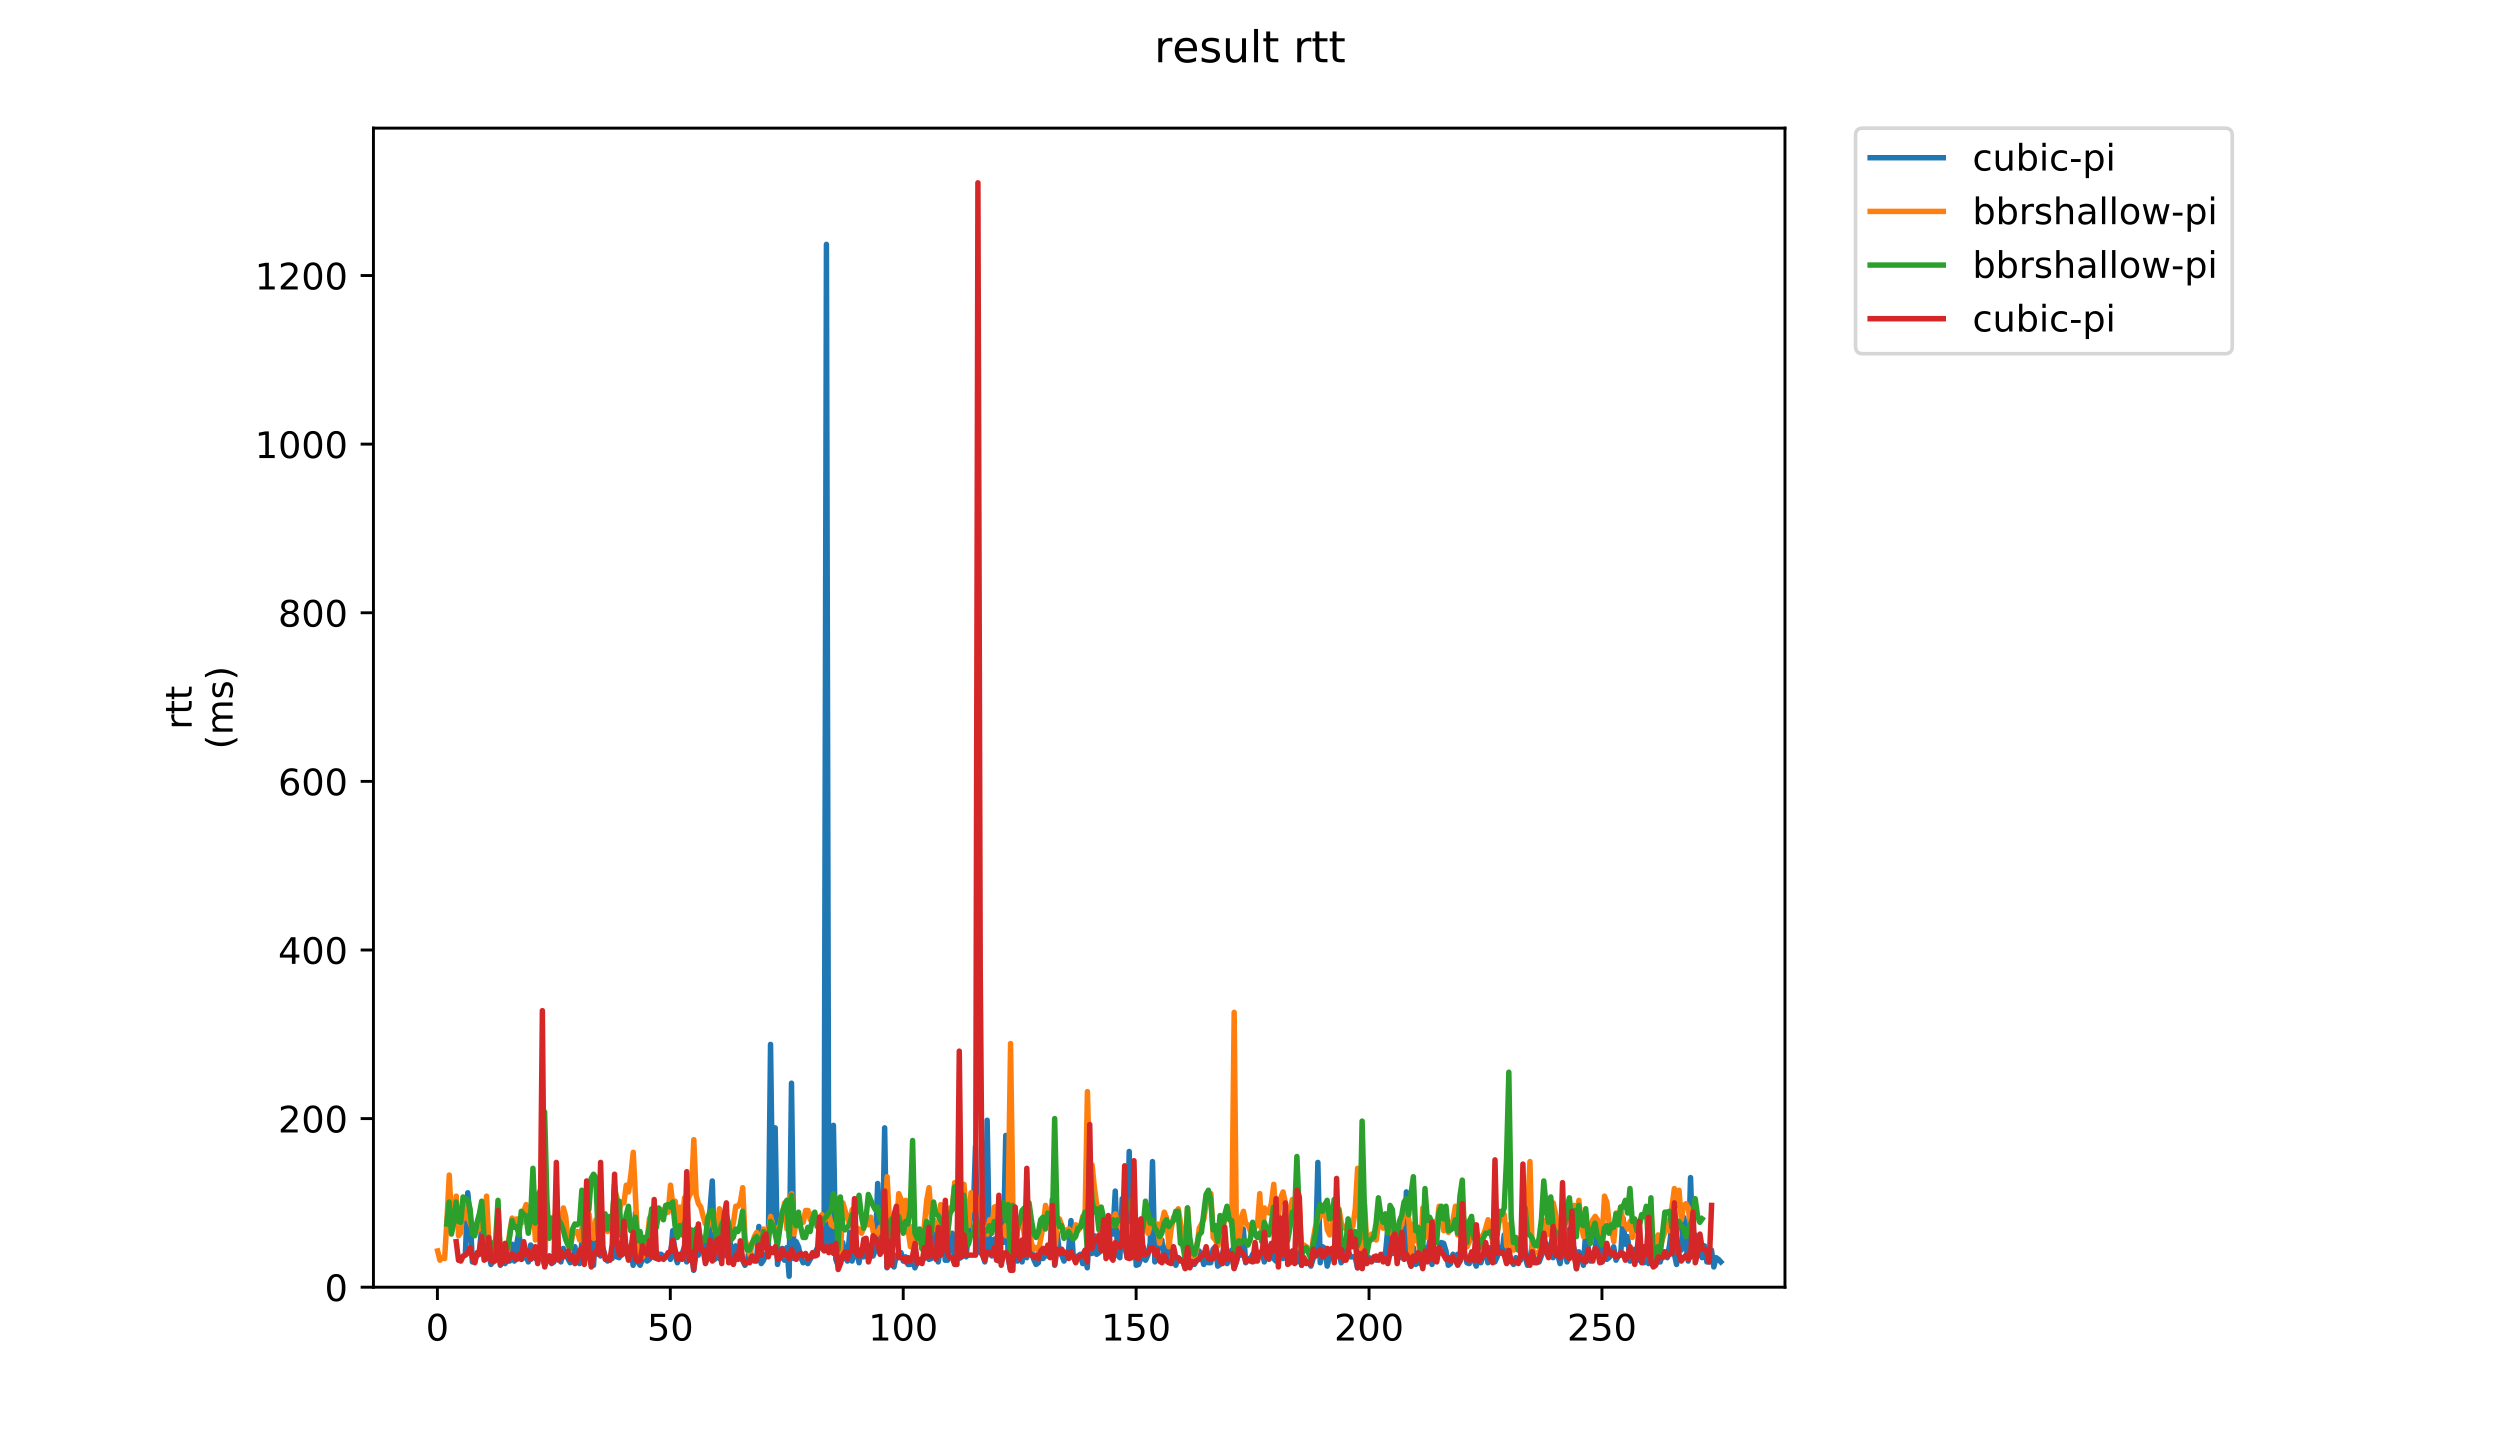 <?xml version="1.0" encoding="utf-8" standalone="no"?>
<!DOCTYPE svg PUBLIC "-//W3C//DTD SVG 1.1//EN"
  "http://www.w3.org/Graphics/SVG/1.1/DTD/svg11.dtd">
<!-- Created with matplotlib (https://matplotlib.org/) -->
<svg height="396pt" version="1.1" viewBox="0 0 684 396" width="684pt" xmlns="http://www.w3.org/2000/svg" xmlns:xlink="http://www.w3.org/1999/xlink">
 <defs>
  <style type="text/css">
*{stroke-linecap:butt;stroke-linejoin:round;}
  </style>
 </defs>
 <g id="figure_1">
  <g id="patch_1">
   <path d="M 0 396 
L 684 396 
L 684 0 
L 0 0 
z
" style="fill:#ffffff;"/>
  </g>
  <g id="axes_1">
   <g id="patch_2">
    <path d="M 102.175 352.174 
L 488.365 352.174 
L 488.365 35.062 
L 102.175 35.062 
z
" style="fill:#ffffff;"/>
   </g>
   <g id="matplotlib.axis_1">
    <g id="xtick_1">
     <g id="line2d_1">
      <defs>
       <path d="M 0 0 
L 0 3.5 
" id="md934c0d0e1" style="stroke:#000000;stroke-width:0.8;"/>
      </defs>
      <g>
       <use style="stroke:#000000;stroke-width:0.8;" x="119.673" xlink:href="#md934c0d0e1" y="352.174"/>
      </g>
     </g>
     <g id="text_1">
      <!-- 0 -->
      <defs>
       <path d="M 31.781 66.406 
Q 24.172 66.406 20.328 58.906 
Q 16.5 51.422 16.5 36.375 
Q 16.5 21.391 20.328 13.891 
Q 24.172 6.391 31.781 6.391 
Q 39.453 6.391 43.281 13.891 
Q 47.125 21.391 47.125 36.375 
Q 47.125 51.422 43.281 58.906 
Q 39.453 66.406 31.781 66.406 
z
M 31.781 74.219 
Q 44.047 74.219 50.516 64.516 
Q 56.984 54.828 56.984 36.375 
Q 56.984 17.969 50.516 8.266 
Q 44.047 -1.422 31.781 -1.422 
Q 19.531 -1.422 13.062 8.266 
Q 6.594 17.969 6.594 36.375 
Q 6.594 54.828 13.062 64.516 
Q 19.531 74.219 31.781 74.219 
z
" id="DejaVuSans-48"/>
      </defs>
      <g transform="translate(116.492 366.773)scale(0.1 -0.1)">
       <use xlink:href="#DejaVuSans-48"/>
      </g>
     </g>
    </g>
    <g id="xtick_2">
     <g id="line2d_2">
      <g>
       <use style="stroke:#000000;stroke-width:0.8;" x="183.398" xlink:href="#md934c0d0e1" y="352.174"/>
      </g>
     </g>
     <g id="text_2">
      <!-- 50 -->
      <defs>
       <path d="M 10.797 72.906 
L 49.516 72.906 
L 49.516 64.594 
L 19.828 64.594 
L 19.828 46.734 
Q 21.969 47.469 24.109 47.828 
Q 26.266 48.188 28.422 48.188 
Q 40.625 48.188 47.75 41.5 
Q 54.891 34.812 54.891 23.391 
Q 54.891 11.625 47.562 5.094 
Q 40.234 -1.422 26.906 -1.422 
Q 22.312 -1.422 17.547 -0.641 
Q 12.797 0.141 7.719 1.703 
L 7.719 11.625 
Q 12.109 9.234 16.797 8.062 
Q 21.484 6.891 26.703 6.891 
Q 35.156 6.891 40.078 11.328 
Q 45.016 15.766 45.016 23.391 
Q 45.016 31 40.078 35.438 
Q 35.156 39.891 26.703 39.891 
Q 22.75 39.891 18.812 39.016 
Q 14.891 38.141 10.797 36.281 
z
" id="DejaVuSans-53"/>
      </defs>
      <g transform="translate(177.035 366.773)scale(0.1 -0.1)">
       <use xlink:href="#DejaVuSans-53"/>
       <use x="63.623" xlink:href="#DejaVuSans-48"/>
      </g>
     </g>
    </g>
    <g id="xtick_3">
     <g id="line2d_3">
      <g>
       <use style="stroke:#000000;stroke-width:0.8;" x="247.122" xlink:href="#md934c0d0e1" y="352.174"/>
      </g>
     </g>
     <g id="text_3">
      <!-- 100 -->
      <defs>
       <path d="M 12.406 8.297 
L 28.516 8.297 
L 28.516 63.922 
L 10.984 60.406 
L 10.984 69.391 
L 28.422 72.906 
L 38.281 72.906 
L 38.281 8.297 
L 54.391 8.297 
L 54.391 0 
L 12.406 0 
z
" id="DejaVuSans-49"/>
      </defs>
      <g transform="translate(237.578 366.773)scale(0.1 -0.1)">
       <use xlink:href="#DejaVuSans-49"/>
       <use x="63.623" xlink:href="#DejaVuSans-48"/>
       <use x="127.246" xlink:href="#DejaVuSans-48"/>
      </g>
     </g>
    </g>
    <g id="xtick_4">
     <g id="line2d_4">
      <g>
       <use style="stroke:#000000;stroke-width:0.8;" x="310.846" xlink:href="#md934c0d0e1" y="352.174"/>
      </g>
     </g>
     <g id="text_4">
      <!-- 150 -->
      <g transform="translate(301.302 366.773)scale(0.1 -0.1)">
       <use xlink:href="#DejaVuSans-49"/>
       <use x="63.623" xlink:href="#DejaVuSans-53"/>
       <use x="127.246" xlink:href="#DejaVuSans-48"/>
      </g>
     </g>
    </g>
    <g id="xtick_5">
     <g id="line2d_5">
      <g>
       <use style="stroke:#000000;stroke-width:0.8;" x="374.57" xlink:href="#md934c0d0e1" y="352.174"/>
      </g>
     </g>
     <g id="text_5">
      <!-- 200 -->
      <defs>
       <path d="M 19.188 8.297 
L 53.609 8.297 
L 53.609 0 
L 7.328 0 
L 7.328 8.297 
Q 12.938 14.109 22.625 23.891 
Q 32.328 33.688 34.812 36.531 
Q 39.547 41.844 41.422 45.531 
Q 43.312 49.219 43.312 52.781 
Q 43.312 58.594 39.234 62.25 
Q 35.156 65.922 28.609 65.922 
Q 23.969 65.922 18.812 64.312 
Q 13.672 62.703 7.812 59.422 
L 7.812 69.391 
Q 13.766 71.781 18.938 73 
Q 24.125 74.219 28.422 74.219 
Q 39.75 74.219 46.484 68.547 
Q 53.219 62.891 53.219 53.422 
Q 53.219 48.922 51.531 44.891 
Q 49.859 40.875 45.406 35.406 
Q 44.188 33.984 37.641 27.219 
Q 31.109 20.453 19.188 8.297 
z
" id="DejaVuSans-50"/>
      </defs>
      <g transform="translate(365.026 366.773)scale(0.1 -0.1)">
       <use xlink:href="#DejaVuSans-50"/>
       <use x="63.623" xlink:href="#DejaVuSans-48"/>
       <use x="127.246" xlink:href="#DejaVuSans-48"/>
      </g>
     </g>
    </g>
    <g id="xtick_6">
     <g id="line2d_6">
      <g>
       <use style="stroke:#000000;stroke-width:0.8;" x="438.294" xlink:href="#md934c0d0e1" y="352.174"/>
      </g>
     </g>
     <g id="text_6">
      <!-- 250 -->
      <g transform="translate(428.75 366.773)scale(0.1 -0.1)">
       <use xlink:href="#DejaVuSans-50"/>
       <use x="63.623" xlink:href="#DejaVuSans-53"/>
       <use x="127.246" xlink:href="#DejaVuSans-48"/>
      </g>
     </g>
    </g>
   </g>
   <g id="matplotlib.axis_2">
    <g id="ytick_1">
     <g id="line2d_7">
      <defs>
       <path d="M 0 0 
L -3.5 0 
" id="m81bfb43b76" style="stroke:#000000;stroke-width:0.8;"/>
      </defs>
      <g>
       <use style="stroke:#000000;stroke-width:0.8;" x="102.175" xlink:href="#m81bfb43b76" y="352.174"/>
      </g>
     </g>
     <g id="text_7">
      <!-- 0 -->
      <g transform="translate(88.813 355.973)scale(0.1 -0.1)">
       <use xlink:href="#DejaVuSans-48"/>
      </g>
     </g>
    </g>
    <g id="ytick_2">
     <g id="line2d_8">
      <g>
       <use style="stroke:#000000;stroke-width:0.8;" x="102.175" xlink:href="#m81bfb43b76" y="306.044"/>
      </g>
     </g>
     <g id="text_8">
      <!-- 200 -->
      <g transform="translate(76.088 309.843)scale(0.1 -0.1)">
       <use xlink:href="#DejaVuSans-50"/>
       <use x="63.623" xlink:href="#DejaVuSans-48"/>
       <use x="127.246" xlink:href="#DejaVuSans-48"/>
      </g>
     </g>
    </g>
    <g id="ytick_3">
     <g id="line2d_9">
      <g>
       <use style="stroke:#000000;stroke-width:0.8;" x="102.175" xlink:href="#m81bfb43b76" y="259.913"/>
      </g>
     </g>
     <g id="text_9">
      <!-- 400 -->
      <defs>
       <path d="M 37.797 64.312 
L 12.891 25.391 
L 37.797 25.391 
z
M 35.203 72.906 
L 47.609 72.906 
L 47.609 25.391 
L 58.016 25.391 
L 58.016 17.188 
L 47.609 17.188 
L 47.609 0 
L 37.797 0 
L 37.797 17.188 
L 4.891 17.188 
L 4.891 26.703 
z
" id="DejaVuSans-52"/>
      </defs>
      <g transform="translate(76.088 263.713)scale(0.1 -0.1)">
       <use xlink:href="#DejaVuSans-52"/>
       <use x="63.623" xlink:href="#DejaVuSans-48"/>
       <use x="127.246" xlink:href="#DejaVuSans-48"/>
      </g>
     </g>
    </g>
    <g id="ytick_4">
     <g id="line2d_10">
      <g>
       <use style="stroke:#000000;stroke-width:0.8;" x="102.175" xlink:href="#m81bfb43b76" y="213.783"/>
      </g>
     </g>
     <g id="text_10">
      <!-- 600 -->
      <defs>
       <path d="M 33.016 40.375 
Q 26.375 40.375 22.484 35.828 
Q 18.609 31.297 18.609 23.391 
Q 18.609 15.531 22.484 10.953 
Q 26.375 6.391 33.016 6.391 
Q 39.656 6.391 43.531 10.953 
Q 47.406 15.531 47.406 23.391 
Q 47.406 31.297 43.531 35.828 
Q 39.656 40.375 33.016 40.375 
z
M 52.594 71.297 
L 52.594 62.312 
Q 48.875 64.062 45.094 64.984 
Q 41.312 65.922 37.594 65.922 
Q 27.828 65.922 22.672 59.328 
Q 17.531 52.734 16.797 39.406 
Q 19.672 43.656 24.016 45.922 
Q 28.375 48.188 33.594 48.188 
Q 44.578 48.188 50.953 41.516 
Q 57.328 34.859 57.328 23.391 
Q 57.328 12.156 50.688 5.359 
Q 44.047 -1.422 33.016 -1.422 
Q 20.359 -1.422 13.672 8.266 
Q 6.984 17.969 6.984 36.375 
Q 6.984 53.656 15.188 63.938 
Q 23.391 74.219 37.203 74.219 
Q 40.922 74.219 44.703 73.484 
Q 48.484 72.75 52.594 71.297 
z
" id="DejaVuSans-54"/>
      </defs>
      <g transform="translate(76.088 217.582)scale(0.1 -0.1)">
       <use xlink:href="#DejaVuSans-54"/>
       <use x="63.623" xlink:href="#DejaVuSans-48"/>
       <use x="127.246" xlink:href="#DejaVuSans-48"/>
      </g>
     </g>
    </g>
    <g id="ytick_5">
     <g id="line2d_11">
      <g>
       <use style="stroke:#000000;stroke-width:0.8;" x="102.175" xlink:href="#m81bfb43b76" y="167.653"/>
      </g>
     </g>
     <g id="text_11">
      <!-- 800 -->
      <defs>
       <path d="M 31.781 34.625 
Q 24.75 34.625 20.719 30.859 
Q 16.703 27.094 16.703 20.516 
Q 16.703 13.922 20.719 10.156 
Q 24.75 6.391 31.781 6.391 
Q 38.812 6.391 42.859 10.172 
Q 46.922 13.969 46.922 20.516 
Q 46.922 27.094 42.891 30.859 
Q 38.875 34.625 31.781 34.625 
z
M 21.922 38.812 
Q 15.578 40.375 12.031 44.719 
Q 8.5 49.078 8.5 55.328 
Q 8.5 64.062 14.719 69.141 
Q 20.953 74.219 31.781 74.219 
Q 42.672 74.219 48.875 69.141 
Q 55.078 64.062 55.078 55.328 
Q 55.078 49.078 51.531 44.719 
Q 48 40.375 41.703 38.812 
Q 48.828 37.156 52.797 32.312 
Q 56.781 27.484 56.781 20.516 
Q 56.781 9.906 50.312 4.234 
Q 43.844 -1.422 31.781 -1.422 
Q 19.734 -1.422 13.25 4.234 
Q 6.781 9.906 6.781 20.516 
Q 6.781 27.484 10.781 32.312 
Q 14.797 37.156 21.922 38.812 
z
M 18.312 54.391 
Q 18.312 48.734 21.844 45.562 
Q 25.391 42.391 31.781 42.391 
Q 38.141 42.391 41.719 45.562 
Q 45.312 48.734 45.312 54.391 
Q 45.312 60.062 41.719 63.234 
Q 38.141 66.406 31.781 66.406 
Q 25.391 66.406 21.844 63.234 
Q 18.312 60.062 18.312 54.391 
z
" id="DejaVuSans-56"/>
      </defs>
      <g transform="translate(76.088 171.452)scale(0.1 -0.1)">
       <use xlink:href="#DejaVuSans-56"/>
       <use x="63.623" xlink:href="#DejaVuSans-48"/>
       <use x="127.246" xlink:href="#DejaVuSans-48"/>
      </g>
     </g>
    </g>
    <g id="ytick_6">
     <g id="line2d_12">
      <g>
       <use style="stroke:#000000;stroke-width:0.8;" x="102.175" xlink:href="#m81bfb43b76" y="121.522"/>
      </g>
     </g>
     <g id="text_12">
      <!-- 1000 -->
      <g transform="translate(69.725 125.322)scale(0.1 -0.1)">
       <use xlink:href="#DejaVuSans-49"/>
       <use x="63.623" xlink:href="#DejaVuSans-48"/>
       <use x="127.246" xlink:href="#DejaVuSans-48"/>
       <use x="190.869" xlink:href="#DejaVuSans-48"/>
      </g>
     </g>
    </g>
    <g id="ytick_7">
     <g id="line2d_13">
      <g>
       <use style="stroke:#000000;stroke-width:0.8;" x="102.175" xlink:href="#m81bfb43b76" y="75.392"/>
      </g>
     </g>
     <g id="text_13">
      <!-- 1200 -->
      <g transform="translate(69.725 79.191)scale(0.1 -0.1)">
       <use xlink:href="#DejaVuSans-49"/>
       <use x="63.623" xlink:href="#DejaVuSans-50"/>
       <use x="127.246" xlink:href="#DejaVuSans-48"/>
       <use x="190.869" xlink:href="#DejaVuSans-48"/>
      </g>
     </g>
    </g>
    <g id="text_14">
     <!-- rtt -->
     <defs>
      <path d="M 41.109 46.297 
Q 39.594 47.172 37.812 47.578 
Q 36.031 48 33.891 48 
Q 26.266 48 22.188 43.047 
Q 18.109 38.094 18.109 28.812 
L 18.109 0 
L 9.078 0 
L 9.078 54.688 
L 18.109 54.688 
L 18.109 46.188 
Q 20.953 51.172 25.484 53.578 
Q 30.031 56 36.531 56 
Q 37.453 56 38.578 55.875 
Q 39.703 55.766 41.062 55.516 
z
" id="DejaVuSans-114"/>
      <path d="M 18.312 70.219 
L 18.312 54.688 
L 36.812 54.688 
L 36.812 47.703 
L 18.312 47.703 
L 18.312 18.016 
Q 18.312 11.328 20.141 9.422 
Q 21.969 7.516 27.594 7.516 
L 36.812 7.516 
L 36.812 0 
L 27.594 0 
Q 17.188 0 13.234 3.875 
Q 9.281 7.766 9.281 18.016 
L 9.281 47.703 
L 2.688 47.703 
L 2.688 54.688 
L 9.281 54.688 
L 9.281 70.219 
z
" id="DejaVuSans-116"/>
     </defs>
     <g transform="translate(52.448 199.594)rotate(-90)scale(0.1 -0.1)">
      <use xlink:href="#DejaVuSans-114"/>
      <use x="41.113" xlink:href="#DejaVuSans-116"/>
      <use x="80.322" xlink:href="#DejaVuSans-116"/>
     </g>
     <!-- (ms) -->
     <defs>
      <path d="M 31 75.875 
Q 24.469 64.656 21.281 53.656 
Q 18.109 42.672 18.109 31.391 
Q 18.109 20.125 21.312 9.062 
Q 24.516 -2 31 -13.188 
L 23.188 -13.188 
Q 15.875 -1.703 12.234 9.375 
Q 8.594 20.453 8.594 31.391 
Q 8.594 42.281 12.203 53.312 
Q 15.828 64.359 23.188 75.875 
z
" id="DejaVuSans-40"/>
      <path d="M 52 44.188 
Q 55.375 50.25 60.062 53.125 
Q 64.75 56 71.094 56 
Q 79.641 56 84.281 50.016 
Q 88.922 44.047 88.922 33.016 
L 88.922 0 
L 79.891 0 
L 79.891 32.719 
Q 79.891 40.578 77.094 44.375 
Q 74.312 48.188 68.609 48.188 
Q 61.625 48.188 57.562 43.547 
Q 53.516 38.922 53.516 30.906 
L 53.516 0 
L 44.484 0 
L 44.484 32.719 
Q 44.484 40.625 41.703 44.406 
Q 38.922 48.188 33.109 48.188 
Q 26.219 48.188 22.156 43.531 
Q 18.109 38.875 18.109 30.906 
L 18.109 0 
L 9.078 0 
L 9.078 54.688 
L 18.109 54.688 
L 18.109 46.188 
Q 21.188 51.219 25.484 53.609 
Q 29.781 56 35.688 56 
Q 41.656 56 45.828 52.969 
Q 50 49.953 52 44.188 
z
" id="DejaVuSans-109"/>
      <path d="M 44.281 53.078 
L 44.281 44.578 
Q 40.484 46.531 36.375 47.5 
Q 32.281 48.484 27.875 48.484 
Q 21.188 48.484 17.844 46.438 
Q 14.5 44.391 14.5 40.281 
Q 14.5 37.156 16.891 35.375 
Q 19.281 33.594 26.516 31.984 
L 29.594 31.297 
Q 39.156 29.25 43.188 25.516 
Q 47.219 21.781 47.219 15.094 
Q 47.219 7.469 41.188 3.016 
Q 35.156 -1.422 24.609 -1.422 
Q 20.219 -1.422 15.453 -0.562 
Q 10.688 0.297 5.422 2 
L 5.422 11.281 
Q 10.406 8.688 15.234 7.391 
Q 20.062 6.109 24.812 6.109 
Q 31.156 6.109 34.562 8.281 
Q 37.984 10.453 37.984 14.406 
Q 37.984 18.062 35.516 20.016 
Q 33.062 21.969 24.703 23.781 
L 21.578 24.516 
Q 13.234 26.266 9.516 29.906 
Q 5.812 33.547 5.812 39.891 
Q 5.812 47.609 11.281 51.797 
Q 16.75 56 26.812 56 
Q 31.781 56 36.172 55.266 
Q 40.578 54.547 44.281 53.078 
z
" id="DejaVuSans-115"/>
      <path d="M 8.016 75.875 
L 15.828 75.875 
Q 23.141 64.359 26.781 53.312 
Q 30.422 42.281 30.422 31.391 
Q 30.422 20.453 26.781 9.375 
Q 23.141 -1.703 15.828 -13.188 
L 8.016 -13.188 
Q 14.5 -2 17.703 9.062 
Q 20.906 20.125 20.906 31.391 
Q 20.906 42.672 17.703 53.656 
Q 14.5 64.656 8.016 75.875 
z
" id="DejaVuSans-41"/>
     </defs>
     <g transform="translate(63.646 204.995)rotate(-90)scale(0.1 -0.1)">
      <use xlink:href="#DejaVuSans-40"/>
      <use x="39.014" xlink:href="#DejaVuSans-109"/>
      <use x="136.426" xlink:href="#DejaVuSans-115"/>
      <use x="188.525" xlink:href="#DejaVuSans-41"/>
     </g>
    </g>
   </g>
   <g id="line2d_14">
    <path clip-path="url(#pba2fd46bc1)" d="M 127.338 342.717 
L 127.975 326.341 
L 128.613 332.799 
L 129.25 345.255 
L 129.887 343.871 
L 130.524 343.64 
L 131.162 342.025 
L 131.799 336.029 
L 132.436 331.416 
L 133.073 344.101 
L 133.711 343.409 
L 134.348 345.947 
L 134.985 344.563 
L 135.622 344.563 
L 136.26 340.18 
L 136.897 346.177 
L 137.534 344.793 
L 138.171 345.716 
L 138.809 344.793 
L 139.446 345.024 
L 140.083 340.411 
L 140.72 345.024 
L 141.358 340.411 
L 141.995 336.951 
L 142.632 344.563 
L 143.906 343.64 
L 144.544 345.255 
L 145.181 340.642 
L 145.818 341.564 
L 146.455 344.332 
L 147.093 343.409 
L 147.73 343.64 
L 148.367 344.332 
L 149.004 346.177 
L 150.279 343.64 
L 150.916 345.716 
L 151.553 345.255 
L 152.191 343.64 
L 152.828 342.487 
L 153.465 345.255 
L 154.102 341.564 
L 154.74 343.179 
L 156.014 345.485 
L 156.651 345.024 
L 157.289 341.103 
L 157.926 345.024 
L 158.563 345.716 
L 159.2 339.719 
L 159.838 345.485 
L 160.475 339.258 
L 161.112 336.72 
L 161.749 342.256 
L 162.386 346.177 
L 163.024 336.72 
L 163.661 332.799 
L 164.298 343.64 
L 164.935 341.334 
L 165.573 343.64 
L 166.21 345.024 
L 166.847 344.332 
L 167.484 344.332 
L 168.122 340.872 
L 168.759 343.871 
L 169.396 344.101 
L 170.033 342.487 
L 170.671 342.948 
L 171.308 341.564 
L 171.945 342.256 
L 172.582 340.872 
L 173.22 346.177 
L 173.857 331.877 
L 174.494 345.255 
L 175.131 346.177 
L 175.769 344.563 
L 176.406 343.64 
L 177.043 345.024 
L 177.68 344.563 
L 178.318 339.488 
L 178.955 344.101 
L 179.592 344.101 
L 180.229 343.179 
L 180.866 343.179 
L 181.504 343.64 
L 182.141 343.871 
L 182.778 342.948 
L 183.415 344.563 
L 184.053 336.72 
L 184.69 343.409 
L 185.327 345.485 
L 185.964 343.871 
L 186.602 343.179 
L 187.239 341.103 
L 187.876 345.255 
L 188.513 344.101 
L 189.151 342.487 
L 189.788 347.561 
L 190.425 342.948 
L 191.062 343.409 
L 191.7 339.95 
L 192.337 339.488 
L 192.974 342.717 
L 193.611 344.563 
L 194.249 331.185 
L 194.886 323.112 
L 195.523 344.563 
L 196.16 337.643 
L 196.798 344.332 
L 197.435 343.871 
L 198.072 333.953 
L 198.709 343.64 
L 199.346 336.951 
L 199.984 341.564 
L 200.621 345.255 
L 201.258 340.872 
L 201.895 342.256 
L 202.533 342.487 
L 203.17 344.793 
L 203.807 346.177 
L 204.444 345.255 
L 205.082 340.872 
L 205.719 344.793 
L 206.356 343.871 
L 206.993 345.024 
L 207.631 335.567 
L 208.268 345.716 
L 208.905 344.793 
L 209.542 343.179 
L 210.18 343.64 
L 210.817 285.746 
L 211.454 332.799 
L 212.091 308.581 
L 212.729 345.947 
L 213.366 342.256 
L 214.003 341.564 
L 214.64 344.793 
L 215.278 341.334 
L 215.915 349.176 
L 216.552 296.356 
L 217.189 344.332 
L 217.826 339.719 
L 218.464 341.103 
L 219.101 344.101 
L 219.738 345.485 
L 220.375 345.024 
L 221.013 345.716 
L 221.65 344.563 
L 222.287 343.64 
L 222.924 342.948 
L 223.562 341.564 
L 224.199 341.334 
L 225.473 341.334 
L 226.111 66.858 
L 226.748 339.258 
L 227.385 341.795 
L 228.022 307.889 
L 228.66 344.563 
L 229.297 346.177 
L 229.934 345.024 
L 230.571 339.95 
L 231.209 343.871 
L 231.846 345.024 
L 232.483 337.182 
L 233.12 345.024 
L 233.757 342.948 
L 234.395 342.025 
L 235.032 345.485 
L 235.669 341.795 
L 236.306 343.871 
L 236.944 343.179 
L 237.581 343.871 
L 238.218 342.717 
L 238.855 343.64 
L 239.493 342.025 
L 240.13 323.804 
L 240.767 342.487 
L 241.404 342.487 
L 242.042 308.581 
L 242.679 346.869 
L 243.316 344.332 
L 243.953 342.717 
L 244.591 346.639 
L 245.228 343.409 
L 245.865 343.179 
L 246.502 342.717 
L 247.14 345.024 
L 247.777 343.871 
L 248.414 345.947 
L 249.051 345.947 
L 249.689 343.871 
L 250.326 346.869 
L 250.963 345.255 
L 251.6 344.793 
L 252.237 345.024 
L 252.875 344.332 
L 253.512 342.717 
L 254.149 344.563 
L 254.786 344.332 
L 255.424 337.412 
L 256.061 343.64 
L 256.698 345.255 
L 257.335 341.103 
L 257.973 335.337 
L 258.61 344.793 
L 259.247 344.793 
L 259.884 338.796 
L 260.522 337.412 
L 261.159 345.024 
L 261.796 341.564 
L 262.433 344.332 
L 263.071 343.871 
L 263.708 335.798 
L 264.345 343.871 
L 264.982 336.49 
L 265.62 332.799 
L 266.257 332.799 
L 266.894 313.655 
L 267.531 341.795 
L 268.169 342.717 
L 268.806 343.179 
L 269.443 345.255 
L 270.08 306.505 
L 270.717 342.948 
L 271.355 343.64 
L 271.992 339.027 
L 272.629 341.334 
L 273.266 345.024 
L 273.904 330.032 
L 274.541 339.95 
L 275.178 310.657 
L 275.815 344.101 
L 276.453 347.33 
L 277.09 339.027 
L 277.727 344.332 
L 278.364 345.024 
L 279.002 343.64 
L 279.639 345.255 
L 280.276 339.719 
L 280.913 344.101 
L 281.551 341.564 
L 282.188 342.256 
L 282.825 344.563 
L 283.462 345.947 
L 284.1 345.485 
L 284.737 341.564 
L 285.374 344.332 
L 286.011 343.409 
L 286.649 343.64 
L 287.286 343.64 
L 287.923 328.186 
L 288.56 346.177 
L 289.197 337.182 
L 289.835 342.487 
L 290.472 343.409 
L 291.109 345.024 
L 292.384 341.795 
L 293.021 333.953 
L 293.658 343.871 
L 294.295 344.332 
L 294.933 343.64 
L 295.57 343.179 
L 296.207 345.716 
L 296.844 344.101 
L 297.482 346.869 
L 298.119 333.491 
L 298.756 342.948 
L 299.393 338.104 
L 300.031 343.179 
L 300.668 342.717 
L 301.305 341.795 
L 301.942 335.106 
L 302.58 334.645 
L 303.217 342.487 
L 303.854 333.722 
L 304.491 337.643 
L 305.129 325.88 
L 305.766 343.409 
L 306.403 344.101 
L 307.04 327.956 
L 307.677 340.872 
L 308.315 343.64 
L 308.952 315.039 
L 309.589 341.795 
L 310.226 334.183 
L 310.864 346.177 
L 311.501 345.947 
L 312.138 344.332 
L 312.775 341.103 
L 313.413 344.793 
L 314.05 343.409 
L 314.687 340.18 
L 315.324 317.807 
L 315.962 345.255 
L 316.599 342.256 
L 317.873 339.258 
L 318.511 343.871 
L 319.148 344.793 
L 319.785 339.719 
L 321.06 343.64 
L 321.697 346.177 
L 322.334 344.101 
L 322.971 344.563 
L 323.609 344.793 
L 324.246 346.869 
L 324.883 344.563 
L 325.52 345.485 
L 326.157 345.024 
L 326.795 345.947 
L 327.432 344.793 
L 328.069 342.256 
L 328.706 343.409 
L 329.344 345.947 
L 329.981 344.332 
L 330.618 345.485 
L 331.255 345.485 
L 331.893 341.795 
L 332.53 341.103 
L 333.167 346.408 
L 333.804 345.947 
L 335.079 340.642 
L 335.716 345.716 
L 336.353 344.332 
L 336.991 342.025 
L 337.628 346.869 
L 338.265 345.255 
L 338.902 342.948 
L 339.54 343.409 
L 340.177 336.259 
L 340.814 345.485 
L 341.451 344.332 
L 342.089 344.563 
L 342.726 343.179 
L 343.363 345.024 
L 344 344.332 
L 344.637 343.179 
L 345.275 342.256 
L 345.912 345.255 
L 346.549 340.872 
L 347.186 344.563 
L 347.824 342.717 
L 348.461 344.332 
L 349.098 345.024 
L 349.735 341.564 
L 350.373 339.719 
L 351.01 344.332 
L 351.647 342.717 
L 352.284 343.409 
L 352.922 345.255 
L 353.559 343.179 
L 354.196 342.256 
L 354.833 345.255 
L 355.471 342.717 
L 356.108 346.177 
L 356.745 344.793 
L 357.382 345.255 
L 358.02 345.024 
L 358.657 346.408 
L 359.294 344.332 
L 359.931 342.948 
L 360.568 318.038 
L 361.206 345.485 
L 361.843 341.103 
L 362.48 341.564 
L 363.117 346.408 
L 363.755 343.871 
L 364.392 343.871 
L 365.029 343.409 
L 365.666 331.185 
L 366.304 342.487 
L 366.941 345.485 
L 368.215 342.025 
L 368.853 342.256 
L 369.49 343.871 
L 370.764 343.871 
L 371.402 346.869 
L 372.039 342.256 
L 372.676 346.869 
L 373.313 343.64 
L 373.951 345.255 
L 374.588 344.101 
L 375.225 344.793 
L 375.862 344.563 
L 376.5 344.793 
L 377.137 344.101 
L 377.774 344.563 
L 378.411 343.179 
L 379.048 343.179 
L 379.686 336.259 
L 380.323 340.18 
L 380.96 342.948 
L 381.597 340.411 
L 382.235 343.871 
L 382.872 343.409 
L 383.509 344.101 
L 384.146 342.717 
L 384.784 326.111 
L 385.421 344.563 
L 386.058 346.408 
L 386.695 341.334 
L 387.333 345.947 
L 387.97 345.255 
L 388.607 345.716 
L 389.244 345.716 
L 389.882 341.334 
L 390.519 343.409 
L 391.156 339.488 
L 391.793 345.947 
L 392.431 342.025 
L 393.068 343.871 
L 393.705 341.334 
L 394.342 339.95 
L 394.98 340.18 
L 395.617 342.256 
L 396.254 346.177 
L 396.891 345.716 
L 397.528 343.179 
L 398.166 344.101 
L 398.803 343.179 
L 399.44 345.024 
L 400.077 342.948 
L 400.715 342.948 
L 401.352 345.485 
L 401.989 345.716 
L 402.626 342.948 
L 403.901 346.408 
L 404.538 344.101 
L 405.175 345.485 
L 405.813 343.409 
L 406.45 340.872 
L 407.087 345.485 
L 407.724 341.334 
L 408.362 344.332 
L 408.999 345.255 
L 409.636 343.871 
L 410.273 341.334 
L 410.911 342.948 
L 411.548 337.874 
L 412.185 345.485 
L 412.822 345.024 
L 413.46 344.793 
L 414.097 345.947 
L 414.734 344.101 
L 415.371 344.793 
L 416.008 344.793 
L 416.646 342.256 
L 417.283 343.871 
L 417.92 346.177 
L 418.557 344.563 
L 419.195 340.872 
L 419.832 345.024 
L 420.469 344.793 
L 421.106 345.255 
L 423.018 340.18 
L 423.655 343.64 
L 424.293 341.564 
L 424.93 344.101 
L 425.567 340.18 
L 426.204 343.409 
L 426.842 345.716 
L 427.479 341.795 
L 428.116 341.564 
L 428.753 345.255 
L 429.391 336.259 
L 430.028 341.334 
L 430.665 341.564 
L 431.302 347.1 
L 431.94 342.487 
L 432.577 343.409 
L 433.214 346.177 
L 433.851 337.182 
L 435.126 345.024 
L 436.4 342.256 
L 437.037 336.259 
L 437.675 343.179 
L 438.312 345.255 
L 438.949 340.18 
L 439.586 344.563 
L 440.224 344.101 
L 440.861 343.409 
L 441.498 341.103 
L 442.135 344.793 
L 442.773 343.64 
L 443.41 343.409 
L 444.047 333.261 
L 444.684 340.411 
L 445.322 338.335 
L 445.959 345.024 
L 446.596 344.101 
L 447.233 341.795 
L 447.871 343.64 
L 448.508 344.793 
L 449.145 343.409 
L 449.782 345.485 
L 450.42 344.332 
L 451.057 345.716 
L 451.694 341.334 
L 452.331 345.947 
L 452.968 344.101 
L 453.606 345.255 
L 454.243 345.255 
L 454.88 342.487 
L 455.517 343.409 
L 456.155 344.101 
L 456.792 340.642 
L 457.429 335.106 
L 458.066 342.948 
L 458.704 345.947 
L 459.341 341.795 
L 459.978 342.025 
L 460.615 333.03 
L 461.253 340.411 
L 461.89 345.024 
L 462.527 322.189 
L 463.164 340.18 
L 463.802 337.874 
L 464.439 339.95 
L 465.076 342.717 
L 465.713 344.101 
L 466.351 340.872 
L 466.988 345.255 
L 467.625 345.255 
L 468.262 342.025 
L 468.9 346.639 
L 469.537 344.101 
L 470.174 344.563 
L 470.811 345.255 
L 470.811 345.255 
" style="fill:none;stroke:#1f77b4;stroke-linecap:square;stroke-width:1.5;"/>
   </g>
   <g id="line2d_15">
    <path clip-path="url(#pba2fd46bc1)" d="M 119.73 342.256 
L 120.367 344.793 
L 121.004 344.101 
L 121.641 344.332 
L 122.279 333.953 
L 122.916 321.497 
L 123.553 334.183 
L 124.19 334.183 
L 124.827 327.264 
L 125.465 338.104 
L 126.102 337.182 
L 126.739 328.417 
L 127.376 333.261 
L 128.014 333.03 
L 129.288 336.259 
L 129.925 337.412 
L 131.2 336.029 
L 131.837 333.491 
L 132.474 338.335 
L 133.112 327.264 
L 133.749 339.719 
L 134.386 342.256 
L 135.023 339.95 
L 135.661 342.256 
L 136.298 333.03 
L 136.935 343.64 
L 137.572 342.948 
L 138.21 341.103 
L 138.847 342.256 
L 139.484 336.951 
L 140.121 333.261 
L 140.759 333.953 
L 141.396 333.491 
L 142.033 334.875 
L 142.67 334.645 
L 143.307 331.416 
L 143.945 329.57 
L 144.582 333.953 
L 145.219 330.262 
L 145.856 329.34 
L 146.494 339.258 
L 147.131 336.72 
L 147.768 335.567 
L 148.405 336.029 
L 149.043 344.332 
L 149.68 331.646 
L 150.317 337.182 
L 150.954 334.645 
L 151.592 336.029 
L 152.229 329.109 
L 152.866 335.337 
L 153.503 335.798 
L 154.141 330.493 
L 154.778 332.799 
L 155.415 339.488 
L 156.052 341.334 
L 156.69 337.643 
L 157.327 337.182 
L 157.964 336.951 
L 158.601 339.258 
L 159.876 332.799 
L 160.513 331.185 
L 161.15 332.107 
L 161.787 337.182 
L 162.425 338.796 
L 163.062 333.722 
L 163.699 338.335 
L 164.336 333.953 
L 164.974 336.49 
L 165.611 333.953 
L 166.248 336.951 
L 166.885 334.645 
L 167.523 333.722 
L 168.16 325.188 
L 168.797 327.725 
L 169.434 331.185 
L 170.072 328.878 
L 170.709 329.109 
L 171.346 324.265 
L 171.983 326.111 
L 172.621 321.267 
L 173.258 315.27 
L 174.532 340.872 
L 175.17 343.409 
L 175.807 343.871 
L 176.444 339.488 
L 177.081 338.796 
L 177.719 333.261 
L 178.356 332.107 
L 178.993 336.72 
L 180.905 330.954 
L 181.542 332.338 
L 182.179 331.877 
L 182.816 331.646 
L 183.454 324.265 
L 184.091 329.801 
L 184.728 328.648 
L 185.365 335.106 
L 186.003 330.262 
L 186.64 334.875 
L 187.277 327.725 
L 187.914 329.109 
L 188.552 327.264 
L 189.189 326.111 
L 189.826 311.81 
L 190.463 327.033 
L 191.101 329.34 
L 191.738 330.262 
L 192.375 332.799 
L 193.012 334.875 
L 193.65 335.567 
L 194.287 333.261 
L 194.924 331.877 
L 195.561 336.72 
L 196.198 335.798 
L 196.836 330.724 
L 197.473 332.569 
L 198.11 333.722 
L 198.747 335.337 
L 199.385 335.337 
L 200.022 336.951 
L 200.659 334.645 
L 201.296 330.032 
L 201.934 330.032 
L 202.571 328.878 
L 203.208 324.957 
L 203.845 339.027 
L 204.483 341.334 
L 205.12 343.179 
L 206.394 338.335 
L 207.032 337.182 
L 208.306 339.027 
L 208.943 336.259 
L 209.581 337.412 
L 210.218 337.182 
L 210.855 332.799 
L 211.492 335.337 
L 212.13 336.259 
L 212.767 336.259 
L 213.404 335.106 
L 214.678 329.109 
L 215.316 336.259 
L 215.953 327.725 
L 216.59 326.572 
L 217.227 337.643 
L 217.865 334.414 
L 218.502 333.03 
L 219.776 334.414 
L 220.414 331.185 
L 221.051 331.185 
L 221.688 333.722 
L 222.325 332.107 
L 222.963 333.722 
L 223.6 333.03 
L 224.237 334.183 
L 224.874 332.338 
L 225.512 333.953 
L 226.149 333.261 
L 226.786 332.107 
L 227.423 335.106 
L 228.061 335.567 
L 228.698 335.337 
L 229.335 331.416 
L 229.972 342.717 
L 230.61 329.109 
L 231.884 333.491 
L 232.521 334.875 
L 233.158 330.954 
L 233.796 335.106 
L 234.433 336.029 
L 235.07 336.259 
L 235.707 337.412 
L 236.982 334.183 
L 237.619 335.106 
L 238.256 333.03 
L 238.894 336.951 
L 239.531 338.335 
L 240.168 337.182 
L 240.805 335.798 
L 241.443 336.951 
L 242.08 338.566 
L 242.717 321.959 
L 243.354 334.414 
L 243.992 333.953 
L 244.629 340.642 
L 245.266 335.798 
L 245.903 326.572 
L 246.541 328.186 
L 247.178 333.722 
L 247.815 328.417 
L 248.452 336.49 
L 249.09 341.103 
L 249.727 335.567 
L 250.364 340.872 
L 251.638 337.412 
L 252.276 341.795 
L 253.55 328.417 
L 254.187 324.957 
L 254.825 333.261 
L 255.462 333.722 
L 256.099 336.259 
L 256.736 337.412 
L 257.374 329.57 
L 258.011 330.262 
L 258.648 333.261 
L 259.285 337.643 
L 259.923 330.493 
L 260.56 330.493 
L 261.197 323.573 
L 261.834 330.954 
L 262.472 328.417 
L 263.109 334.645 
L 263.746 324.035 
L 264.383 333.953 
L 265.021 335.337 
L 265.658 326.341 
L 266.295 330.954 
L 266.932 328.417 
L 267.57 327.725 
L 268.207 329.801 
L 268.844 335.337 
L 270.118 337.643 
L 270.756 333.722 
L 271.393 335.567 
L 272.03 330.262 
L 272.667 330.032 
L 273.305 334.645 
L 273.942 336.72 
L 274.579 335.798 
L 275.216 338.104 
L 275.854 329.34 
L 276.491 285.516 
L 277.128 330.954 
L 277.765 342.256 
L 278.403 335.798 
L 279.04 335.798 
L 279.677 333.953 
L 280.314 338.335 
L 280.952 336.72 
L 281.589 336.259 
L 282.226 340.18 
L 282.863 341.795 
L 283.501 341.334 
L 284.138 342.256 
L 285.412 335.337 
L 286.05 329.801 
L 286.687 331.877 
L 287.324 335.567 
L 287.961 337.182 
L 288.598 343.179 
L 289.236 333.953 
L 289.873 333.491 
L 290.51 335.337 
L 291.147 337.874 
L 291.785 336.49 
L 292.422 336.259 
L 293.059 337.182 
L 293.696 337.643 
L 294.334 335.106 
L 294.971 336.72 
L 295.608 335.798 
L 296.245 332.799 
L 296.883 332.799 
L 297.52 298.663 
L 298.157 322.881 
L 298.794 318.73 
L 299.432 324.957 
L 300.069 329.57 
L 302.618 336.029 
L 303.255 333.953 
L 303.892 335.337 
L 304.53 333.953 
L 305.167 332.107 
L 305.804 334.875 
L 306.441 335.337 
L 307.078 336.49 
L 307.716 337.182 
L 308.353 337.643 
L 308.99 336.259 
L 309.627 335.337 
L 310.265 336.49 
L 310.902 336.951 
L 311.539 333.953 
L 312.176 337.874 
L 312.814 336.49 
L 313.451 332.569 
L 314.088 337.412 
L 314.725 335.106 
L 316 335.567 
L 316.637 334.875 
L 317.274 340.18 
L 317.912 334.414 
L 318.549 331.646 
L 319.186 333.261 
L 319.823 341.103 
L 320.461 336.029 
L 321.098 333.03 
L 321.735 332.799 
L 322.372 330.724 
L 323.647 338.796 
L 324.284 341.564 
L 324.921 330.493 
L 325.558 342.487 
L 326.196 342.948 
L 326.833 343.871 
L 327.47 341.334 
L 328.107 336.029 
L 328.745 334.875 
L 329.382 333.491 
L 330.019 329.109 
L 330.656 327.956 
L 331.294 326.572 
L 331.931 338.566 
L 332.568 339.258 
L 333.205 340.872 
L 333.843 339.258 
L 334.48 336.951 
L 335.117 333.261 
L 335.754 333.03 
L 336.392 331.416 
L 337.029 335.337 
L 337.666 276.982 
L 338.303 341.103 
L 338.941 339.95 
L 339.578 333.261 
L 340.215 331.416 
L 340.852 334.875 
L 341.489 335.106 
L 342.127 336.951 
L 342.764 336.029 
L 343.401 335.567 
L 344.038 335.337 
L 344.676 326.572 
L 345.313 339.719 
L 345.95 330.493 
L 346.587 331.416 
L 347.225 331.877 
L 347.862 329.109 
L 348.499 324.035 
L 349.136 333.953 
L 349.774 332.569 
L 350.411 327.725 
L 351.048 326.111 
L 351.685 329.109 
L 352.323 336.259 
L 352.96 330.954 
L 353.597 328.186 
L 354.234 330.724 
L 354.872 333.722 
L 355.509 329.801 
L 356.146 342.948 
L 356.783 340.642 
L 357.421 341.103 
L 358.058 341.795 
L 358.695 343.64 
L 359.332 338.796 
L 359.969 335.337 
L 360.607 333.722 
L 361.244 330.493 
L 361.881 332.569 
L 362.518 331.185 
L 363.156 336.49 
L 363.793 337.874 
L 364.43 335.106 
L 365.067 331.646 
L 365.705 332.799 
L 366.342 330.724 
L 366.979 334.645 
L 367.616 335.798 
L 368.254 336.259 
L 368.891 335.106 
L 369.528 336.49 
L 370.165 335.337 
L 370.803 330.724 
L 371.44 319.652 
L 372.077 335.337 
L 372.714 344.101 
L 373.352 329.57 
L 373.989 341.103 
L 374.626 338.796 
L 375.263 337.643 
L 375.901 339.027 
L 376.538 339.258 
L 377.175 334.645 
L 377.812 333.261 
L 378.449 336.029 
L 379.087 335.106 
L 380.361 336.029 
L 380.998 337.874 
L 381.636 338.335 
L 382.273 339.488 
L 382.91 336.029 
L 383.547 335.106 
L 384.185 330.032 
L 384.822 330.954 
L 385.459 333.722 
L 386.096 344.101 
L 386.734 334.875 
L 387.371 339.488 
L 388.008 339.027 
L 388.645 343.871 
L 389.283 330.493 
L 389.92 333.953 
L 390.557 338.566 
L 391.194 335.337 
L 391.832 334.875 
L 392.469 334.183 
L 393.106 335.567 
L 393.743 330.032 
L 394.381 332.799 
L 395.018 336.72 
L 395.655 334.414 
L 396.292 337.182 
L 396.929 336.029 
L 397.567 333.722 
L 398.204 330.032 
L 398.841 337.874 
L 399.478 336.49 
L 400.116 331.646 
L 400.753 334.645 
L 401.39 341.103 
L 402.027 339.719 
L 402.665 336.259 
L 403.302 337.874 
L 403.939 337.412 
L 404.576 338.104 
L 405.214 340.18 
L 405.851 337.874 
L 406.488 336.029 
L 407.125 333.722 
L 407.763 335.567 
L 408.4 339.95 
L 409.037 337.412 
L 409.674 336.72 
L 410.312 333.491 
L 410.949 332.107 
L 411.586 332.338 
L 412.223 340.872 
L 412.861 335.106 
L 413.498 340.18 
L 414.135 342.025 
L 414.772 339.258 
L 415.409 340.411 
L 416.047 339.258 
L 416.684 336.029 
L 417.321 333.491 
L 417.958 331.646 
L 418.596 317.807 
L 419.233 343.871 
L 419.87 342.717 
L 420.507 342.717 
L 421.145 342.487 
L 421.782 339.95 
L 422.419 333.953 
L 423.056 337.874 
L 423.694 337.643 
L 424.968 329.109 
L 425.605 332.107 
L 426.88 341.103 
L 427.517 333.261 
L 428.154 335.567 
L 428.792 330.954 
L 429.429 328.878 
L 430.066 336.49 
L 430.703 329.801 
L 431.341 332.569 
L 431.978 328.417 
L 432.615 334.645 
L 433.252 338.335 
L 433.889 336.259 
L 434.527 336.029 
L 435.164 335.337 
L 435.801 333.722 
L 436.438 332.799 
L 437.076 333.722 
L 437.713 337.643 
L 438.35 338.335 
L 438.987 327.264 
L 439.625 328.878 
L 440.262 334.645 
L 440.899 336.029 
L 441.536 339.719 
L 442.174 331.877 
L 442.811 333.953 
L 443.448 330.262 
L 444.085 334.875 
L 444.723 334.875 
L 445.36 336.259 
L 445.997 334.183 
L 446.634 338.566 
L 447.272 333.722 
L 447.909 336.72 
L 449.183 332.799 
L 449.821 332.338 
L 450.458 332.569 
L 451.095 333.491 
L 451.732 331.877 
L 452.369 341.795 
L 453.644 337.874 
L 454.281 341.334 
L 454.918 338.796 
L 455.556 336.951 
L 456.193 333.953 
L 456.83 336.72 
L 457.467 330.032 
L 458.105 325.188 
L 458.742 329.801 
L 459.379 325.649 
L 460.016 333.722 
L 460.654 329.801 
L 461.291 329.34 
L 461.928 330.493 
L 462.565 335.337 
L 463.203 334.414 
L 463.203 334.414 
" style="fill:none;stroke:#ff7f0e;stroke-linecap:square;stroke-width:1.5;"/>
   </g>
   <g id="line2d_16">
    <path clip-path="url(#pba2fd46bc1)" d="M 122.236 334.875 
L 122.874 328.878 
L 123.511 337.643 
L 124.148 334.414 
L 124.785 328.878 
L 125.423 334.183 
L 126.06 334.414 
L 126.697 327.494 
L 127.334 328.186 
L 127.972 328.186 
L 128.609 330.724 
L 129.246 337.643 
L 129.883 338.104 
L 130.521 334.414 
L 131.158 332.107 
L 131.795 328.648 
L 132.432 338.335 
L 133.07 339.95 
L 133.707 342.487 
L 134.344 343.179 
L 134.981 340.411 
L 135.619 339.258 
L 136.256 328.417 
L 136.893 344.332 
L 137.53 343.409 
L 138.167 341.795 
L 138.805 341.795 
L 139.442 338.335 
L 140.079 333.953 
L 140.716 335.798 
L 141.354 335.567 
L 141.991 337.874 
L 142.628 331.416 
L 143.265 332.338 
L 143.903 332.569 
L 144.54 337.412 
L 145.177 332.799 
L 145.814 319.652 
L 146.452 334.645 
L 147.089 327.725 
L 147.726 325.88 
L 148.363 327.494 
L 149.001 304.199 
L 149.638 328.417 
L 150.275 338.796 
L 150.912 333.261 
L 151.55 336.029 
L 152.187 331.416 
L 152.824 333.722 
L 153.461 334.875 
L 154.099 336.49 
L 154.736 339.027 
L 155.373 340.642 
L 156.01 341.564 
L 156.647 336.259 
L 157.285 334.875 
L 157.922 335.106 
L 158.559 334.414 
L 159.196 325.649 
L 159.834 340.872 
L 160.471 327.033 
L 161.108 330.954 
L 161.745 322.42 
L 162.383 321.267 
L 163.02 322.189 
L 163.657 338.104 
L 164.294 331.877 
L 164.932 336.72 
L 165.569 332.107 
L 166.206 336.259 
L 166.843 332.799 
L 167.481 335.337 
L 168.118 324.265 
L 168.755 329.801 
L 169.392 328.648 
L 170.03 338.104 
L 170.667 338.566 
L 171.304 332.569 
L 171.941 330.032 
L 172.579 336.72 
L 173.216 336.951 
L 173.853 333.03 
L 174.49 339.488 
L 175.127 336.951 
L 175.765 341.103 
L 176.402 338.566 
L 177.039 338.796 
L 177.676 335.798 
L 178.314 330.724 
L 178.951 336.49 
L 179.588 335.798 
L 180.225 330.493 
L 180.863 332.338 
L 181.5 333.722 
L 182.137 329.801 
L 182.774 329.57 
L 183.412 330.262 
L 184.049 328.878 
L 184.686 335.337 
L 185.323 338.566 
L 185.961 335.337 
L 186.598 337.874 
L 187.235 334.645 
L 187.872 339.719 
L 188.51 338.566 
L 189.147 336.49 
L 189.784 341.795 
L 190.421 336.259 
L 191.059 335.798 
L 191.696 339.027 
L 192.333 338.796 
L 192.97 339.488 
L 193.607 333.491 
L 194.245 331.416 
L 194.882 331.185 
L 195.519 335.798 
L 196.156 338.796 
L 196.794 337.182 
L 197.431 335.106 
L 198.068 333.491 
L 198.705 332.338 
L 199.343 334.645 
L 199.98 339.258 
L 200.617 338.566 
L 201.254 336.259 
L 201.892 336.951 
L 202.529 335.106 
L 203.166 331.416 
L 203.803 340.18 
L 204.441 342.025 
L 205.078 342.025 
L 205.715 340.18 
L 206.352 339.027 
L 206.99 338.335 
L 207.627 339.488 
L 208.264 340.872 
L 208.901 336.951 
L 209.539 339.95 
L 210.176 339.95 
L 210.813 334.183 
L 211.45 335.106 
L 212.087 337.643 
L 212.725 340.642 
L 213.999 331.646 
L 215.274 328.417 
L 215.911 338.566 
L 216.548 327.033 
L 217.185 333.491 
L 217.823 335.337 
L 218.46 331.646 
L 219.097 335.798 
L 219.734 338.566 
L 220.372 338.566 
L 221.009 335.798 
L 221.646 336.951 
L 222.283 333.491 
L 222.921 331.646 
L 223.558 335.567 
L 224.195 335.798 
L 224.832 335.106 
L 225.47 333.491 
L 226.107 332.799 
L 226.744 331.877 
L 227.381 331.185 
L 228.019 326.572 
L 228.656 328.186 
L 229.293 341.795 
L 229.93 327.494 
L 230.567 335.567 
L 231.205 336.49 
L 231.842 335.798 
L 232.479 334.875 
L 233.116 332.338 
L 233.754 333.722 
L 235.028 327.033 
L 235.665 332.569 
L 236.303 336.029 
L 236.94 333.261 
L 237.577 326.802 
L 238.852 329.801 
L 239.489 330.954 
L 240.126 330.262 
L 240.763 333.261 
L 241.401 334.414 
L 242.038 339.488 
L 242.675 342.487 
L 243.312 334.875 
L 243.95 333.491 
L 244.587 340.18 
L 245.224 336.029 
L 245.861 332.799 
L 246.498 335.567 
L 247.136 337.412 
L 247.773 334.183 
L 248.41 334.875 
L 249.047 330.954 
L 249.685 312.041 
L 250.322 337.412 
L 250.959 338.796 
L 251.596 336.259 
L 252.234 341.564 
L 252.871 338.335 
L 253.508 334.183 
L 254.145 336.259 
L 254.783 337.643 
L 255.42 328.878 
L 256.057 332.107 
L 256.694 332.569 
L 257.969 335.106 
L 258.606 335.337 
L 259.243 337.643 
L 259.881 332.107 
L 260.518 330.954 
L 261.155 324.727 
L 261.792 330.493 
L 262.43 333.03 
L 263.067 339.95 
L 263.704 327.033 
L 264.341 337.412 
L 264.978 340.411 
L 265.616 337.874 
L 266.253 337.412 
L 266.89 334.414 
L 267.527 334.183 
L 268.165 337.874 
L 268.802 338.796 
L 269.439 336.49 
L 270.076 336.72 
L 270.714 335.337 
L 271.351 337.412 
L 271.988 334.183 
L 272.625 335.798 
L 273.263 333.491 
L 273.9 332.569 
L 274.537 329.109 
L 275.174 333.953 
L 275.812 329.57 
L 276.449 343.871 
L 277.086 329.801 
L 277.723 342.948 
L 278.361 335.798 
L 278.998 334.183 
L 279.635 331.185 
L 280.272 330.493 
L 280.91 330.262 
L 281.547 329.109 
L 282.184 333.722 
L 282.821 337.412 
L 283.458 338.566 
L 284.096 337.182 
L 284.733 333.722 
L 285.37 333.03 
L 286.007 336.259 
L 286.645 331.877 
L 287.282 332.338 
L 287.919 336.029 
L 288.556 306.044 
L 289.194 332.799 
L 289.831 335.567 
L 290.468 335.337 
L 291.105 338.796 
L 291.743 338.104 
L 292.38 336.951 
L 293.017 338.104 
L 293.654 339.027 
L 294.292 338.335 
L 294.929 336.029 
L 295.566 335.798 
L 296.841 331.646 
L 297.478 342.025 
L 298.115 316.423 
L 298.752 328.186 
L 299.39 331.646 
L 300.027 330.724 
L 300.664 336.49 
L 301.301 330.262 
L 301.938 333.261 
L 302.576 334.414 
L 303.213 334.414 
L 303.85 334.183 
L 304.487 333.722 
L 305.125 335.567 
L 305.762 333.722 
L 306.399 333.953 
L 307.036 333.722 
L 307.674 333.03 
L 308.311 330.262 
L 308.948 330.954 
L 309.585 328.417 
L 310.223 334.875 
L 310.86 336.259 
L 311.497 342.717 
L 312.134 338.104 
L 312.772 335.567 
L 313.409 328.648 
L 314.683 334.645 
L 315.321 333.722 
L 315.958 336.029 
L 316.595 336.951 
L 317.232 338.335 
L 317.87 337.412 
L 318.507 334.645 
L 319.144 333.722 
L 319.781 335.567 
L 320.418 334.645 
L 321.056 333.953 
L 321.693 331.416 
L 322.33 331.416 
L 322.967 340.18 
L 323.605 340.642 
L 324.242 344.332 
L 324.879 330.493 
L 325.516 338.566 
L 326.154 342.487 
L 326.791 343.179 
L 327.428 340.872 
L 328.065 337.874 
L 328.703 337.182 
L 329.977 326.802 
L 330.614 325.649 
L 331.252 328.186 
L 331.889 336.49 
L 332.526 335.337 
L 333.163 339.719 
L 333.801 332.569 
L 334.438 336.951 
L 335.075 332.338 
L 335.712 330.032 
L 336.35 333.722 
L 336.987 333.953 
L 337.624 342.487 
L 338.261 340.411 
L 338.898 339.488 
L 339.536 340.18 
L 340.173 339.258 
L 340.81 339.488 
L 341.447 340.642 
L 342.085 339.027 
L 342.722 334.414 
L 343.359 337.643 
L 343.996 338.566 
L 344.634 337.412 
L 345.271 339.719 
L 345.908 334.414 
L 347.183 337.874 
L 347.82 334.875 
L 348.457 330.262 
L 349.094 334.414 
L 349.732 336.49 
L 350.369 336.49 
L 351.006 334.645 
L 351.643 335.337 
L 352.281 339.488 
L 352.918 336.029 
L 353.555 331.646 
L 354.192 332.569 
L 354.83 316.423 
L 355.467 331.877 
L 356.104 343.409 
L 356.741 341.795 
L 357.378 341.334 
L 358.653 344.332 
L 359.29 340.411 
L 359.927 337.412 
L 360.565 331.646 
L 361.202 329.57 
L 361.839 331.416 
L 362.476 329.57 
L 363.114 328.417 
L 363.751 333.491 
L 364.388 333.03 
L 365.025 328.186 
L 365.663 333.261 
L 366.3 331.185 
L 366.937 339.719 
L 367.574 341.103 
L 368.212 340.642 
L 368.849 333.491 
L 369.486 337.412 
L 370.123 337.643 
L 370.761 336.951 
L 371.398 340.872 
L 372.035 338.796 
L 372.672 306.736 
L 373.309 331.185 
L 373.947 343.179 
L 374.584 339.719 
L 375.221 339.027 
L 375.858 338.566 
L 376.496 334.645 
L 377.133 327.725 
L 377.77 332.338 
L 378.407 334.414 
L 379.045 332.107 
L 379.682 337.412 
L 380.319 329.801 
L 380.956 330.954 
L 381.594 338.796 
L 382.231 339.488 
L 382.868 334.183 
L 383.505 332.569 
L 384.143 328.878 
L 384.78 327.956 
L 385.417 332.338 
L 386.054 326.572 
L 386.692 321.959 
L 387.329 336.72 
L 387.966 335.798 
L 388.603 342.025 
L 389.241 342.487 
L 389.878 325.188 
L 390.515 333.953 
L 391.152 333.03 
L 391.789 334.645 
L 392.427 336.72 
L 393.064 339.95 
L 393.701 331.646 
L 394.338 330.032 
L 394.976 333.491 
L 395.613 330.032 
L 396.25 336.72 
L 396.887 336.49 
L 397.525 336.029 
L 398.162 333.722 
L 398.799 337.412 
L 399.436 327.264 
L 400.074 322.881 
L 400.711 339.027 
L 401.348 339.95 
L 401.985 334.183 
L 402.623 332.799 
L 403.26 338.796 
L 403.897 335.567 
L 404.534 341.564 
L 405.172 341.103 
L 405.809 338.796 
L 406.446 337.412 
L 407.083 337.412 
L 407.721 336.951 
L 408.358 338.796 
L 408.995 336.029 
L 409.632 337.874 
L 410.269 331.416 
L 410.907 332.338 
L 411.544 330.493 
L 412.181 317.346 
L 412.818 293.358 
L 413.456 333.03 
L 414.093 339.95 
L 414.73 338.566 
L 415.367 342.025 
L 416.005 339.95 
L 416.642 338.796 
L 417.279 330.493 
L 417.916 337.643 
L 418.554 337.874 
L 419.191 338.796 
L 419.828 340.642 
L 420.465 340.872 
L 421.103 338.796 
L 421.74 333.491 
L 422.377 323.112 
L 423.014 330.032 
L 423.652 334.414 
L 424.289 327.494 
L 424.926 335.798 
L 425.563 337.182 
L 426.201 337.412 
L 426.838 339.488 
L 427.475 334.875 
L 428.112 335.106 
L 428.749 330.262 
L 429.387 327.725 
L 430.024 335.337 
L 430.661 331.185 
L 431.298 338.335 
L 431.936 329.801 
L 432.573 334.875 
L 433.21 335.337 
L 433.847 330.724 
L 434.485 337.874 
L 435.122 340.18 
L 435.759 336.259 
L 436.396 334.645 
L 437.034 338.335 
L 437.671 339.027 
L 438.308 340.642 
L 438.945 336.029 
L 439.583 335.337 
L 440.22 337.412 
L 440.857 335.106 
L 441.494 335.798 
L 442.132 332.107 
L 442.769 335.106 
L 443.406 330.262 
L 444.043 330.262 
L 444.681 328.417 
L 445.318 331.877 
L 445.955 325.188 
L 446.592 334.183 
L 447.229 333.491 
L 447.867 336.72 
L 448.504 335.337 
L 449.141 332.338 
L 449.778 332.799 
L 450.416 330.032 
L 451.053 341.564 
L 451.69 327.725 
L 452.327 344.563 
L 453.602 341.103 
L 454.239 342.948 
L 455.514 331.646 
L 456.151 331.646 
L 456.788 331.416 
L 457.425 335.798 
L 458.063 333.491 
L 458.7 337.412 
L 459.337 334.183 
L 459.974 335.567 
L 460.612 335.798 
L 461.249 338.335 
L 461.886 336.951 
L 462.523 334.875 
L 463.161 333.261 
L 463.798 327.956 
L 464.435 332.569 
L 465.072 334.414 
L 465.709 333.491 
L 465.709 333.491 
" style="fill:none;stroke:#2ca02c;stroke-linecap:square;stroke-width:1.5;"/>
   </g>
   <g id="line2d_17">
    <path clip-path="url(#pba2fd46bc1)" d="M 124.815 339.719 
L 125.452 344.793 
L 126.089 345.024 
L 126.726 343.64 
L 127.364 343.409 
L 128.001 342.717 
L 128.638 341.334 
L 129.275 344.332 
L 129.913 345.485 
L 130.55 342.717 
L 131.187 343.179 
L 131.824 338.335 
L 132.462 344.793 
L 133.099 344.332 
L 133.736 338.566 
L 134.373 345.024 
L 135.011 345.255 
L 135.648 344.793 
L 136.285 331.185 
L 136.922 345.947 
L 137.56 345.255 
L 138.197 340.18 
L 138.834 345.024 
L 139.471 343.871 
L 140.109 342.948 
L 140.746 344.101 
L 141.383 344.563 
L 142.02 343.179 
L 142.657 344.563 
L 143.295 339.719 
L 143.932 343.179 
L 144.569 342.256 
L 145.206 344.563 
L 145.844 343.64 
L 146.481 341.103 
L 147.118 345.716 
L 147.755 341.334 
L 148.393 276.52 
L 149.03 346.639 
L 149.667 344.332 
L 150.304 343.64 
L 150.942 345.485 
L 151.579 344.793 
L 152.216 318.038 
L 152.853 344.793 
L 153.491 342.487 
L 154.128 343.871 
L 154.765 343.179 
L 155.402 342.256 
L 156.04 344.563 
L 156.677 343.64 
L 157.314 345.716 
L 157.951 344.793 
L 158.589 342.256 
L 159.226 341.334 
L 159.863 345.947 
L 160.5 323.112 
L 161.137 343.179 
L 161.775 346.639 
L 162.412 342.948 
L 163.049 342.256 
L 163.686 343.179 
L 164.324 318.038 
L 164.961 341.564 
L 165.598 344.563 
L 166.235 344.332 
L 166.873 344.793 
L 167.51 340.411 
L 168.147 321.267 
L 168.784 339.488 
L 169.422 343.179 
L 170.059 343.409 
L 170.696 334.183 
L 171.333 342.256 
L 171.971 344.793 
L 172.608 341.795 
L 173.245 337.182 
L 173.882 344.563 
L 174.52 345.024 
L 175.157 344.793 
L 175.794 340.872 
L 176.431 342.717 
L 177.069 343.179 
L 177.706 339.488 
L 178.343 343.871 
L 178.98 328.186 
L 179.617 344.332 
L 180.255 344.563 
L 180.892 344.101 
L 181.529 344.563 
L 182.166 343.871 
L 182.804 342.717 
L 183.441 342.487 
L 184.078 339.258 
L 185.353 344.563 
L 185.99 343.179 
L 186.627 344.563 
L 187.264 342.256 
L 187.902 320.575 
L 188.539 344.793 
L 189.176 342.487 
L 189.813 347.33 
L 190.451 340.18 
L 191.088 334.875 
L 191.725 342.025 
L 192.362 341.795 
L 193 345.716 
L 193.637 343.871 
L 194.274 339.258 
L 194.911 345.024 
L 195.549 342.487 
L 196.186 339.258 
L 196.823 338.796 
L 197.46 345.716 
L 198.097 332.799 
L 198.735 329.109 
L 199.372 345.485 
L 200.009 344.563 
L 200.646 345.947 
L 201.284 343.409 
L 201.921 344.563 
L 202.558 339.488 
L 203.195 344.563 
L 203.833 345.716 
L 204.47 345.255 
L 205.107 345.485 
L 205.744 343.64 
L 206.382 345.024 
L 207.019 344.793 
L 207.656 340.642 
L 208.293 343.409 
L 208.931 338.566 
L 209.568 337.643 
L 210.205 343.871 
L 210.842 341.564 
L 211.48 342.717 
L 212.117 341.103 
L 212.754 344.563 
L 213.391 344.332 
L 214.029 341.795 
L 214.666 343.179 
L 215.303 343.179 
L 215.94 344.332 
L 216.577 341.795 
L 217.215 343.64 
L 217.852 344.563 
L 218.489 343.179 
L 219.126 342.948 
L 219.764 343.64 
L 220.401 342.948 
L 221.038 344.332 
L 221.675 344.101 
L 222.313 342.717 
L 222.95 343.64 
L 223.587 343.409 
L 224.224 333.03 
L 224.862 341.334 
L 225.499 342.256 
L 226.136 341.103 
L 226.773 342.717 
L 227.411 340.872 
L 228.048 342.948 
L 228.685 340.18 
L 229.322 347.33 
L 229.96 345.716 
L 230.597 343.409 
L 231.234 342.487 
L 231.871 344.332 
L 232.509 342.487 
L 233.146 342.256 
L 233.783 327.956 
L 234.42 343.179 
L 235.057 343.64 
L 235.695 343.409 
L 236.332 339.027 
L 236.969 338.796 
L 237.606 345.255 
L 238.244 343.179 
L 238.881 338.104 
L 239.518 338.796 
L 240.155 339.95 
L 240.793 343.179 
L 241.43 340.872 
L 242.067 325.88 
L 242.704 346.639 
L 243.342 339.719 
L 243.979 346.177 
L 244.616 332.338 
L 245.253 330.032 
L 245.891 344.101 
L 247.165 344.101 
L 247.802 345.255 
L 248.44 344.101 
L 249.077 345.024 
L 249.714 343.409 
L 250.351 340.18 
L 250.988 345.716 
L 251.626 344.563 
L 252.263 345.716 
L 252.9 341.334 
L 253.537 343.871 
L 254.175 335.798 
L 254.812 343.64 
L 255.449 342.717 
L 256.086 344.563 
L 256.724 335.798 
L 257.361 343.409 
L 257.998 341.564 
L 258.635 328.417 
L 259.273 342.948 
L 259.91 344.101 
L 260.547 344.101 
L 261.184 345.947 
L 261.822 345.947 
L 262.459 287.592 
L 263.096 343.871 
L 263.733 337.874 
L 264.371 343.409 
L 266.92 343.409 
L 267.557 50.02 
L 268.194 265.91 
L 268.831 343.409 
L 269.468 344.793 
L 270.106 342.487 
L 270.743 342.948 
L 271.38 343.179 
L 272.017 341.334 
L 272.655 344.793 
L 273.292 327.033 
L 273.929 346.177 
L 274.566 342.948 
L 275.204 342.717 
L 275.841 343.64 
L 276.478 347.561 
L 277.115 347.561 
L 277.753 330.262 
L 278.39 343.179 
L 279.027 344.332 
L 279.664 339.258 
L 280.302 343.409 
L 280.939 319.652 
L 281.576 343.179 
L 282.213 343.409 
L 282.851 344.101 
L 283.488 343.409 
L 284.125 344.332 
L 284.762 342.256 
L 285.4 341.564 
L 286.037 342.717 
L 286.674 340.642 
L 287.311 344.101 
L 287.948 329.801 
L 288.586 345.947 
L 289.223 341.795 
L 289.86 342.948 
L 290.497 341.795 
L 291.135 342.948 
L 291.772 342.717 
L 292.409 344.332 
L 293.046 342.487 
L 294.321 345.485 
L 294.958 343.871 
L 295.595 343.871 
L 296.233 343.409 
L 296.87 342.025 
L 297.507 345.255 
L 298.144 307.658 
L 298.782 341.564 
L 299.419 339.488 
L 300.056 339.488 
L 300.693 337.874 
L 301.331 342.256 
L 301.968 333.722 
L 302.605 344.332 
L 303.242 332.569 
L 303.88 343.871 
L 304.517 344.793 
L 305.154 339.95 
L 305.791 340.411 
L 306.428 341.334 
L 307.066 340.411 
L 307.703 318.96 
L 308.34 344.101 
L 308.977 344.332 
L 309.615 344.101 
L 310.252 317.576 
L 310.889 344.101 
L 311.526 344.332 
L 312.164 333.491 
L 312.801 343.179 
L 313.438 343.179 
L 314.075 342.717 
L 314.713 341.564 
L 315.35 341.334 
L 315.987 343.179 
L 316.624 342.025 
L 317.262 345.024 
L 317.899 345.485 
L 318.536 343.409 
L 319.173 345.024 
L 319.811 345.485 
L 320.448 345.716 
L 321.085 341.103 
L 321.722 344.101 
L 322.36 344.101 
L 322.997 345.024 
L 323.634 345.024 
L 324.271 347.1 
L 324.908 341.334 
L 325.546 346.869 
L 326.183 345.255 
L 326.82 345.485 
L 327.457 344.793 
L 328.095 344.563 
L 328.732 343.409 
L 329.369 343.409 
L 330.006 341.103 
L 330.644 344.332 
L 331.281 344.563 
L 331.918 344.332 
L 332.555 341.103 
L 333.193 343.64 
L 333.83 344.793 
L 334.467 345.716 
L 335.104 335.798 
L 335.742 344.563 
L 336.379 344.332 
L 337.016 342.948 
L 337.653 347.1 
L 338.291 345.024 
L 338.928 341.564 
L 339.565 342.487 
L 340.202 342.948 
L 340.84 345.255 
L 341.477 344.793 
L 342.751 345.255 
L 343.388 339.95 
L 344.026 345.024 
L 344.663 342.717 
L 345.3 342.717 
L 345.937 337.182 
L 346.575 344.101 
L 347.212 344.332 
L 347.849 340.18 
L 348.486 342.256 
L 349.124 327.956 
L 349.761 346.639 
L 350.398 333.261 
L 351.035 343.179 
L 351.673 329.109 
L 352.31 345.947 
L 352.947 345.485 
L 353.584 342.256 
L 354.222 345.716 
L 354.859 325.649 
L 355.496 327.494 
L 356.133 346.177 
L 356.771 344.101 
L 357.408 345.716 
L 358.045 345.485 
L 358.682 345.947 
L 359.32 341.795 
L 359.957 343.64 
L 360.594 342.487 
L 361.231 341.795 
L 361.868 343.871 
L 362.506 343.409 
L 363.143 341.564 
L 363.78 342.717 
L 364.417 341.564 
L 365.055 345.485 
L 365.692 322.42 
L 366.329 343.871 
L 366.966 341.795 
L 367.604 344.793 
L 368.241 344.793 
L 368.878 343.409 
L 369.515 336.951 
L 370.153 341.103 
L 370.79 339.027 
L 371.427 346.869 
L 372.064 342.948 
L 372.702 347.1 
L 373.339 342.256 
L 373.976 345.716 
L 374.613 344.793 
L 375.251 345.255 
L 375.888 343.871 
L 376.525 343.64 
L 377.162 344.793 
L 377.8 343.179 
L 378.437 345.255 
L 379.074 344.332 
L 379.711 345.716 
L 380.348 342.717 
L 380.986 338.566 
L 381.623 337.643 
L 382.26 345.716 
L 382.897 340.411 
L 383.535 337.182 
L 384.172 344.563 
L 384.809 343.179 
L 385.446 344.101 
L 386.084 346.408 
L 386.721 343.64 
L 387.358 345.024 
L 387.995 342.717 
L 388.633 343.409 
L 389.27 347.1 
L 389.907 342.256 
L 390.544 345.255 
L 391.182 344.332 
L 391.819 334.414 
L 392.456 344.793 
L 393.093 345.255 
L 393.731 341.334 
L 394.368 342.487 
L 395.005 343.409 
L 395.642 344.563 
L 396.279 344.101 
L 396.917 345.024 
L 397.554 343.871 
L 398.191 344.793 
L 398.828 346.177 
L 399.466 345.024 
L 400.103 329.34 
L 400.74 343.64 
L 401.377 344.563 
L 402.015 344.793 
L 402.652 342.487 
L 403.289 344.793 
L 403.926 335.106 
L 404.564 345.024 
L 405.201 344.332 
L 405.838 343.409 
L 406.475 339.95 
L 407.113 343.179 
L 408.387 345.485 
L 409.024 317.346 
L 409.662 342.948 
L 410.299 342.487 
L 410.936 342.487 
L 411.573 343.409 
L 412.211 345.716 
L 412.848 342.025 
L 413.485 345.255 
L 414.122 345.255 
L 414.759 345.024 
L 415.397 345.716 
L 416.034 343.871 
L 416.671 318.499 
L 417.308 342.948 
L 417.946 345.024 
L 418.583 346.177 
L 419.22 342.487 
L 419.857 345.485 
L 420.495 345.485 
L 421.132 344.332 
L 421.769 341.795 
L 422.406 337.412 
L 423.044 342.256 
L 423.681 344.101 
L 424.318 341.795 
L 424.955 335.567 
L 425.593 343.409 
L 426.23 342.256 
L 426.867 344.101 
L 427.504 323.573 
L 428.142 342.717 
L 428.779 343.871 
L 429.416 344.332 
L 430.053 331.416 
L 430.691 343.409 
L 431.328 347.1 
L 431.965 343.409 
L 432.602 344.332 
L 433.877 345.255 
L 434.514 341.795 
L 435.788 345.024 
L 436.426 341.564 
L 437.063 342.256 
L 437.7 345.485 
L 438.337 345.255 
L 438.975 344.101 
L 439.612 340.18 
L 440.249 342.717 
L 440.886 343.179 
L 441.524 342.717 
L 442.161 343.871 
L 442.798 343.64 
L 443.435 342.717 
L 444.073 342.948 
L 444.71 344.793 
L 445.347 343.409 
L 445.984 341.103 
L 447.259 345.947 
L 447.896 342.948 
L 448.533 334.183 
L 449.171 345.485 
L 449.808 341.103 
L 450.445 343.179 
L 451.082 333.03 
L 451.719 345.255 
L 452.357 346.639 
L 452.994 346.177 
L 453.631 343.871 
L 454.268 344.101 
L 454.906 344.101 
L 455.543 342.487 
L 456.18 343.64 
L 456.817 343.179 
L 457.455 342.948 
L 458.092 329.109 
L 458.729 338.566 
L 459.366 343.179 
L 460.004 345.024 
L 460.641 344.101 
L 461.278 343.409 
L 461.915 344.563 
L 462.553 343.871 
L 463.19 331.646 
L 463.827 345.485 
L 464.464 342.948 
L 465.102 337.643 
L 465.739 341.795 
L 466.376 341.795 
L 467.013 342.717 
L 467.651 345.255 
L 468.288 329.801 
L 468.288 329.801 
" style="fill:none;stroke:#d62728;stroke-linecap:square;stroke-width:1.5;"/>
   </g>
   <g id="patch_3">
    <path d="M 102.175 352.174 
L 102.175 35.062 
" style="fill:none;stroke:#000000;stroke-linecap:square;stroke-linejoin:miter;stroke-width:0.8;"/>
   </g>
   <g id="patch_4">
    <path d="M 488.365 352.174 
L 488.365 35.062 
" style="fill:none;stroke:#000000;stroke-linecap:square;stroke-linejoin:miter;stroke-width:0.8;"/>
   </g>
   <g id="patch_5">
    <path d="M 102.175 352.174 
L 488.365 352.174 
" style="fill:none;stroke:#000000;stroke-linecap:square;stroke-linejoin:miter;stroke-width:0.8;"/>
   </g>
   <g id="patch_6">
    <path d="M 102.175 35.062 
L 488.365 35.062 
" style="fill:none;stroke:#000000;stroke-linecap:square;stroke-linejoin:miter;stroke-width:0.8;"/>
   </g>
   <g id="legend_1">
    <g id="patch_7">
     <path d="M 509.675 96.775 
L 608.745 96.775 
Q 610.745 96.775 610.745 94.775 
L 610.745 37.062 
Q 610.745 35.062 608.745 35.062 
L 509.675 35.062 
Q 507.675 35.062 507.675 37.062 
L 507.675 94.775 
Q 507.675 96.775 509.675 96.775 
z
" style="fill:#ffffff;opacity:0.8;stroke:#cccccc;stroke-linejoin:miter;"/>
    </g>
    <g id="line2d_18">
     <path d="M 511.675 43.161 
L 531.675 43.161 
" style="fill:none;stroke:#1f77b4;stroke-linecap:square;stroke-width:1.5;"/>
    </g>
    <g id="line2d_19"/>
    <g id="text_15">
     <!-- cubic-pi -->
     <defs>
      <path d="M 48.781 52.594 
L 48.781 44.188 
Q 44.969 46.297 41.141 47.344 
Q 37.312 48.391 33.406 48.391 
Q 24.656 48.391 19.812 42.844 
Q 14.984 37.312 14.984 27.297 
Q 14.984 17.281 19.812 11.734 
Q 24.656 6.203 33.406 6.203 
Q 37.312 6.203 41.141 7.25 
Q 44.969 8.297 48.781 10.406 
L 48.781 2.094 
Q 45.016 0.344 40.984 -0.531 
Q 36.969 -1.422 32.422 -1.422 
Q 20.062 -1.422 12.781 6.344 
Q 5.516 14.109 5.516 27.297 
Q 5.516 40.672 12.859 48.328 
Q 20.219 56 33.016 56 
Q 37.156 56 41.109 55.141 
Q 45.062 54.297 48.781 52.594 
z
" id="DejaVuSans-99"/>
      <path d="M 8.5 21.578 
L 8.5 54.688 
L 17.484 54.688 
L 17.484 21.922 
Q 17.484 14.156 20.5 10.266 
Q 23.531 6.391 29.594 6.391 
Q 36.859 6.391 41.078 11.031 
Q 45.312 15.672 45.312 23.688 
L 45.312 54.688 
L 54.297 54.688 
L 54.297 0 
L 45.312 0 
L 45.312 8.406 
Q 42.047 3.422 37.719 1 
Q 33.406 -1.422 27.688 -1.422 
Q 18.266 -1.422 13.375 4.438 
Q 8.5 10.297 8.5 21.578 
z
M 31.109 56 
z
" id="DejaVuSans-117"/>
      <path d="M 48.688 27.297 
Q 48.688 37.203 44.609 42.844 
Q 40.531 48.484 33.406 48.484 
Q 26.266 48.484 22.188 42.844 
Q 18.109 37.203 18.109 27.297 
Q 18.109 17.391 22.188 11.75 
Q 26.266 6.109 33.406 6.109 
Q 40.531 6.109 44.609 11.75 
Q 48.688 17.391 48.688 27.297 
z
M 18.109 46.391 
Q 20.953 51.266 25.266 53.625 
Q 29.594 56 35.594 56 
Q 45.562 56 51.781 48.094 
Q 58.016 40.188 58.016 27.297 
Q 58.016 14.406 51.781 6.484 
Q 45.562 -1.422 35.594 -1.422 
Q 29.594 -1.422 25.266 0.953 
Q 20.953 3.328 18.109 8.203 
L 18.109 0 
L 9.078 0 
L 9.078 75.984 
L 18.109 75.984 
z
" id="DejaVuSans-98"/>
      <path d="M 9.422 54.688 
L 18.406 54.688 
L 18.406 0 
L 9.422 0 
z
M 9.422 75.984 
L 18.406 75.984 
L 18.406 64.594 
L 9.422 64.594 
z
" id="DejaVuSans-105"/>
      <path d="M 4.891 31.391 
L 31.203 31.391 
L 31.203 23.391 
L 4.891 23.391 
z
" id="DejaVuSans-45"/>
      <path d="M 18.109 8.203 
L 18.109 -20.797 
L 9.078 -20.797 
L 9.078 54.688 
L 18.109 54.688 
L 18.109 46.391 
Q 20.953 51.266 25.266 53.625 
Q 29.594 56 35.594 56 
Q 45.562 56 51.781 48.094 
Q 58.016 40.188 58.016 27.297 
Q 58.016 14.406 51.781 6.484 
Q 45.562 -1.422 35.594 -1.422 
Q 29.594 -1.422 25.266 0.953 
Q 20.953 3.328 18.109 8.203 
z
M 48.688 27.297 
Q 48.688 37.203 44.609 42.844 
Q 40.531 48.484 33.406 48.484 
Q 26.266 48.484 22.188 42.844 
Q 18.109 37.203 18.109 27.297 
Q 18.109 17.391 22.188 11.75 
Q 26.266 6.109 33.406 6.109 
Q 40.531 6.109 44.609 11.75 
Q 48.688 17.391 48.688 27.297 
z
" id="DejaVuSans-112"/>
     </defs>
     <g transform="translate(539.675 46.661)scale(0.1 -0.1)">
      <use xlink:href="#DejaVuSans-99"/>
      <use x="54.98" xlink:href="#DejaVuSans-117"/>
      <use x="118.359" xlink:href="#DejaVuSans-98"/>
      <use x="181.836" xlink:href="#DejaVuSans-105"/>
      <use x="209.619" xlink:href="#DejaVuSans-99"/>
      <use x="264.6" xlink:href="#DejaVuSans-45"/>
      <use x="300.684" xlink:href="#DejaVuSans-112"/>
      <use x="364.16" xlink:href="#DejaVuSans-105"/>
     </g>
    </g>
    <g id="line2d_20">
     <path d="M 511.675 57.839 
L 531.675 57.839 
" style="fill:none;stroke:#ff7f0e;stroke-linecap:square;stroke-width:1.5;"/>
    </g>
    <g id="line2d_21"/>
    <g id="text_16">
     <!-- bbrshallow-pi -->
     <defs>
      <path d="M 54.891 33.016 
L 54.891 0 
L 45.906 0 
L 45.906 32.719 
Q 45.906 40.484 42.875 44.328 
Q 39.844 48.188 33.797 48.188 
Q 26.516 48.188 22.312 43.547 
Q 18.109 38.922 18.109 30.906 
L 18.109 0 
L 9.078 0 
L 9.078 75.984 
L 18.109 75.984 
L 18.109 46.188 
Q 21.344 51.125 25.703 53.562 
Q 30.078 56 35.797 56 
Q 45.219 56 50.047 50.172 
Q 54.891 44.344 54.891 33.016 
z
" id="DejaVuSans-104"/>
      <path d="M 34.281 27.484 
Q 23.391 27.484 19.188 25 
Q 14.984 22.516 14.984 16.5 
Q 14.984 11.719 18.141 8.906 
Q 21.297 6.109 26.703 6.109 
Q 34.188 6.109 38.703 11.406 
Q 43.219 16.703 43.219 25.484 
L 43.219 27.484 
z
M 52.203 31.203 
L 52.203 0 
L 43.219 0 
L 43.219 8.297 
Q 40.141 3.328 35.547 0.953 
Q 30.953 -1.422 24.312 -1.422 
Q 15.922 -1.422 10.953 3.297 
Q 6 8.016 6 15.922 
Q 6 25.141 12.172 29.828 
Q 18.359 34.516 30.609 34.516 
L 43.219 34.516 
L 43.219 35.406 
Q 43.219 41.609 39.141 45 
Q 35.062 48.391 27.688 48.391 
Q 23 48.391 18.547 47.266 
Q 14.109 46.141 10.016 43.891 
L 10.016 52.203 
Q 14.938 54.109 19.578 55.047 
Q 24.219 56 28.609 56 
Q 40.484 56 46.344 49.844 
Q 52.203 43.703 52.203 31.203 
z
" id="DejaVuSans-97"/>
      <path d="M 9.422 75.984 
L 18.406 75.984 
L 18.406 0 
L 9.422 0 
z
" id="DejaVuSans-108"/>
      <path d="M 30.609 48.391 
Q 23.391 48.391 19.188 42.75 
Q 14.984 37.109 14.984 27.297 
Q 14.984 17.484 19.156 11.844 
Q 23.344 6.203 30.609 6.203 
Q 37.797 6.203 41.984 11.859 
Q 46.188 17.531 46.188 27.297 
Q 46.188 37.016 41.984 42.703 
Q 37.797 48.391 30.609 48.391 
z
M 30.609 56 
Q 42.328 56 49.016 48.375 
Q 55.719 40.766 55.719 27.297 
Q 55.719 13.875 49.016 6.219 
Q 42.328 -1.422 30.609 -1.422 
Q 18.844 -1.422 12.172 6.219 
Q 5.516 13.875 5.516 27.297 
Q 5.516 40.766 12.172 48.375 
Q 18.844 56 30.609 56 
z
" id="DejaVuSans-111"/>
      <path d="M 4.203 54.688 
L 13.188 54.688 
L 24.422 12.016 
L 35.594 54.688 
L 46.188 54.688 
L 57.422 12.016 
L 68.609 54.688 
L 77.594 54.688 
L 63.281 0 
L 52.688 0 
L 40.922 44.828 
L 29.109 0 
L 18.5 0 
z
" id="DejaVuSans-119"/>
     </defs>
     <g transform="translate(539.675 61.339)scale(0.1 -0.1)">
      <use xlink:href="#DejaVuSans-98"/>
      <use x="63.477" xlink:href="#DejaVuSans-98"/>
      <use x="126.953" xlink:href="#DejaVuSans-114"/>
      <use x="168.066" xlink:href="#DejaVuSans-115"/>
      <use x="220.166" xlink:href="#DejaVuSans-104"/>
      <use x="283.545" xlink:href="#DejaVuSans-97"/>
      <use x="344.824" xlink:href="#DejaVuSans-108"/>
      <use x="372.607" xlink:href="#DejaVuSans-108"/>
      <use x="400.391" xlink:href="#DejaVuSans-111"/>
      <use x="461.572" xlink:href="#DejaVuSans-119"/>
      <use x="543.359" xlink:href="#DejaVuSans-45"/>
      <use x="579.443" xlink:href="#DejaVuSans-112"/>
      <use x="642.92" xlink:href="#DejaVuSans-105"/>
     </g>
    </g>
    <g id="line2d_22">
     <path d="M 511.675 72.517 
L 531.675 72.517 
" style="fill:none;stroke:#2ca02c;stroke-linecap:square;stroke-width:1.5;"/>
    </g>
    <g id="line2d_23"/>
    <g id="text_17">
     <!-- bbrshallow-pi -->
     <g transform="translate(539.675 76.017)scale(0.1 -0.1)">
      <use xlink:href="#DejaVuSans-98"/>
      <use x="63.477" xlink:href="#DejaVuSans-98"/>
      <use x="126.953" xlink:href="#DejaVuSans-114"/>
      <use x="168.066" xlink:href="#DejaVuSans-115"/>
      <use x="220.166" xlink:href="#DejaVuSans-104"/>
      <use x="283.545" xlink:href="#DejaVuSans-97"/>
      <use x="344.824" xlink:href="#DejaVuSans-108"/>
      <use x="372.607" xlink:href="#DejaVuSans-108"/>
      <use x="400.391" xlink:href="#DejaVuSans-111"/>
      <use x="461.572" xlink:href="#DejaVuSans-119"/>
      <use x="543.359" xlink:href="#DejaVuSans-45"/>
      <use x="579.443" xlink:href="#DejaVuSans-112"/>
      <use x="642.92" xlink:href="#DejaVuSans-105"/>
     </g>
    </g>
    <g id="line2d_24">
     <path d="M 511.675 87.195 
L 531.675 87.195 
" style="fill:none;stroke:#d62728;stroke-linecap:square;stroke-width:1.5;"/>
    </g>
    <g id="line2d_25"/>
    <g id="text_18">
     <!-- cubic-pi -->
     <g transform="translate(539.675 90.695)scale(0.1 -0.1)">
      <use xlink:href="#DejaVuSans-99"/>
      <use x="54.98" xlink:href="#DejaVuSans-117"/>
      <use x="118.359" xlink:href="#DejaVuSans-98"/>
      <use x="181.836" xlink:href="#DejaVuSans-105"/>
      <use x="209.619" xlink:href="#DejaVuSans-99"/>
      <use x="264.6" xlink:href="#DejaVuSans-45"/>
      <use x="300.684" xlink:href="#DejaVuSans-112"/>
      <use x="364.16" xlink:href="#DejaVuSans-105"/>
     </g>
    </g>
   </g>
  </g>
  <g id="text_19">
   <!-- result rtt -->
   <defs>
    <path d="M 56.203 29.594 
L 56.203 25.203 
L 14.891 25.203 
Q 15.484 15.922 20.484 11.062 
Q 25.484 6.203 34.422 6.203 
Q 39.594 6.203 44.453 7.469 
Q 49.312 8.734 54.109 11.281 
L 54.109 2.781 
Q 49.266 0.734 44.188 -0.344 
Q 39.109 -1.422 33.891 -1.422 
Q 20.797 -1.422 13.156 6.188 
Q 5.516 13.812 5.516 26.812 
Q 5.516 40.234 12.766 48.109 
Q 20.016 56 32.328 56 
Q 43.359 56 49.781 48.891 
Q 56.203 41.797 56.203 29.594 
z
M 47.219 32.234 
Q 47.125 39.594 43.094 43.984 
Q 39.062 48.391 32.422 48.391 
Q 24.906 48.391 20.391 44.141 
Q 15.875 39.891 15.188 32.172 
z
" id="DejaVuSans-101"/>
    <path id="DejaVuSans-32"/>
   </defs>
   <g transform="translate(315.818 17.038)scale(0.12 -0.12)">
    <use xlink:href="#DejaVuSans-114"/>
    <use x="41.082" xlink:href="#DejaVuSans-101"/>
    <use x="102.605" xlink:href="#DejaVuSans-115"/>
    <use x="154.705" xlink:href="#DejaVuSans-117"/>
    <use x="218.084" xlink:href="#DejaVuSans-108"/>
    <use x="245.867" xlink:href="#DejaVuSans-116"/>
    <use x="285.076" xlink:href="#DejaVuSans-32"/>
    <use x="316.863" xlink:href="#DejaVuSans-114"/>
    <use x="357.977" xlink:href="#DejaVuSans-116"/>
    <use x="397.186" xlink:href="#DejaVuSans-116"/>
   </g>
  </g>
 </g>
 <defs>
  <clipPath id="pba2fd46bc1">
   <rect height="317.112" width="386.19" x="102.175" y="35.062"/>
  </clipPath>
 </defs>
</svg>
